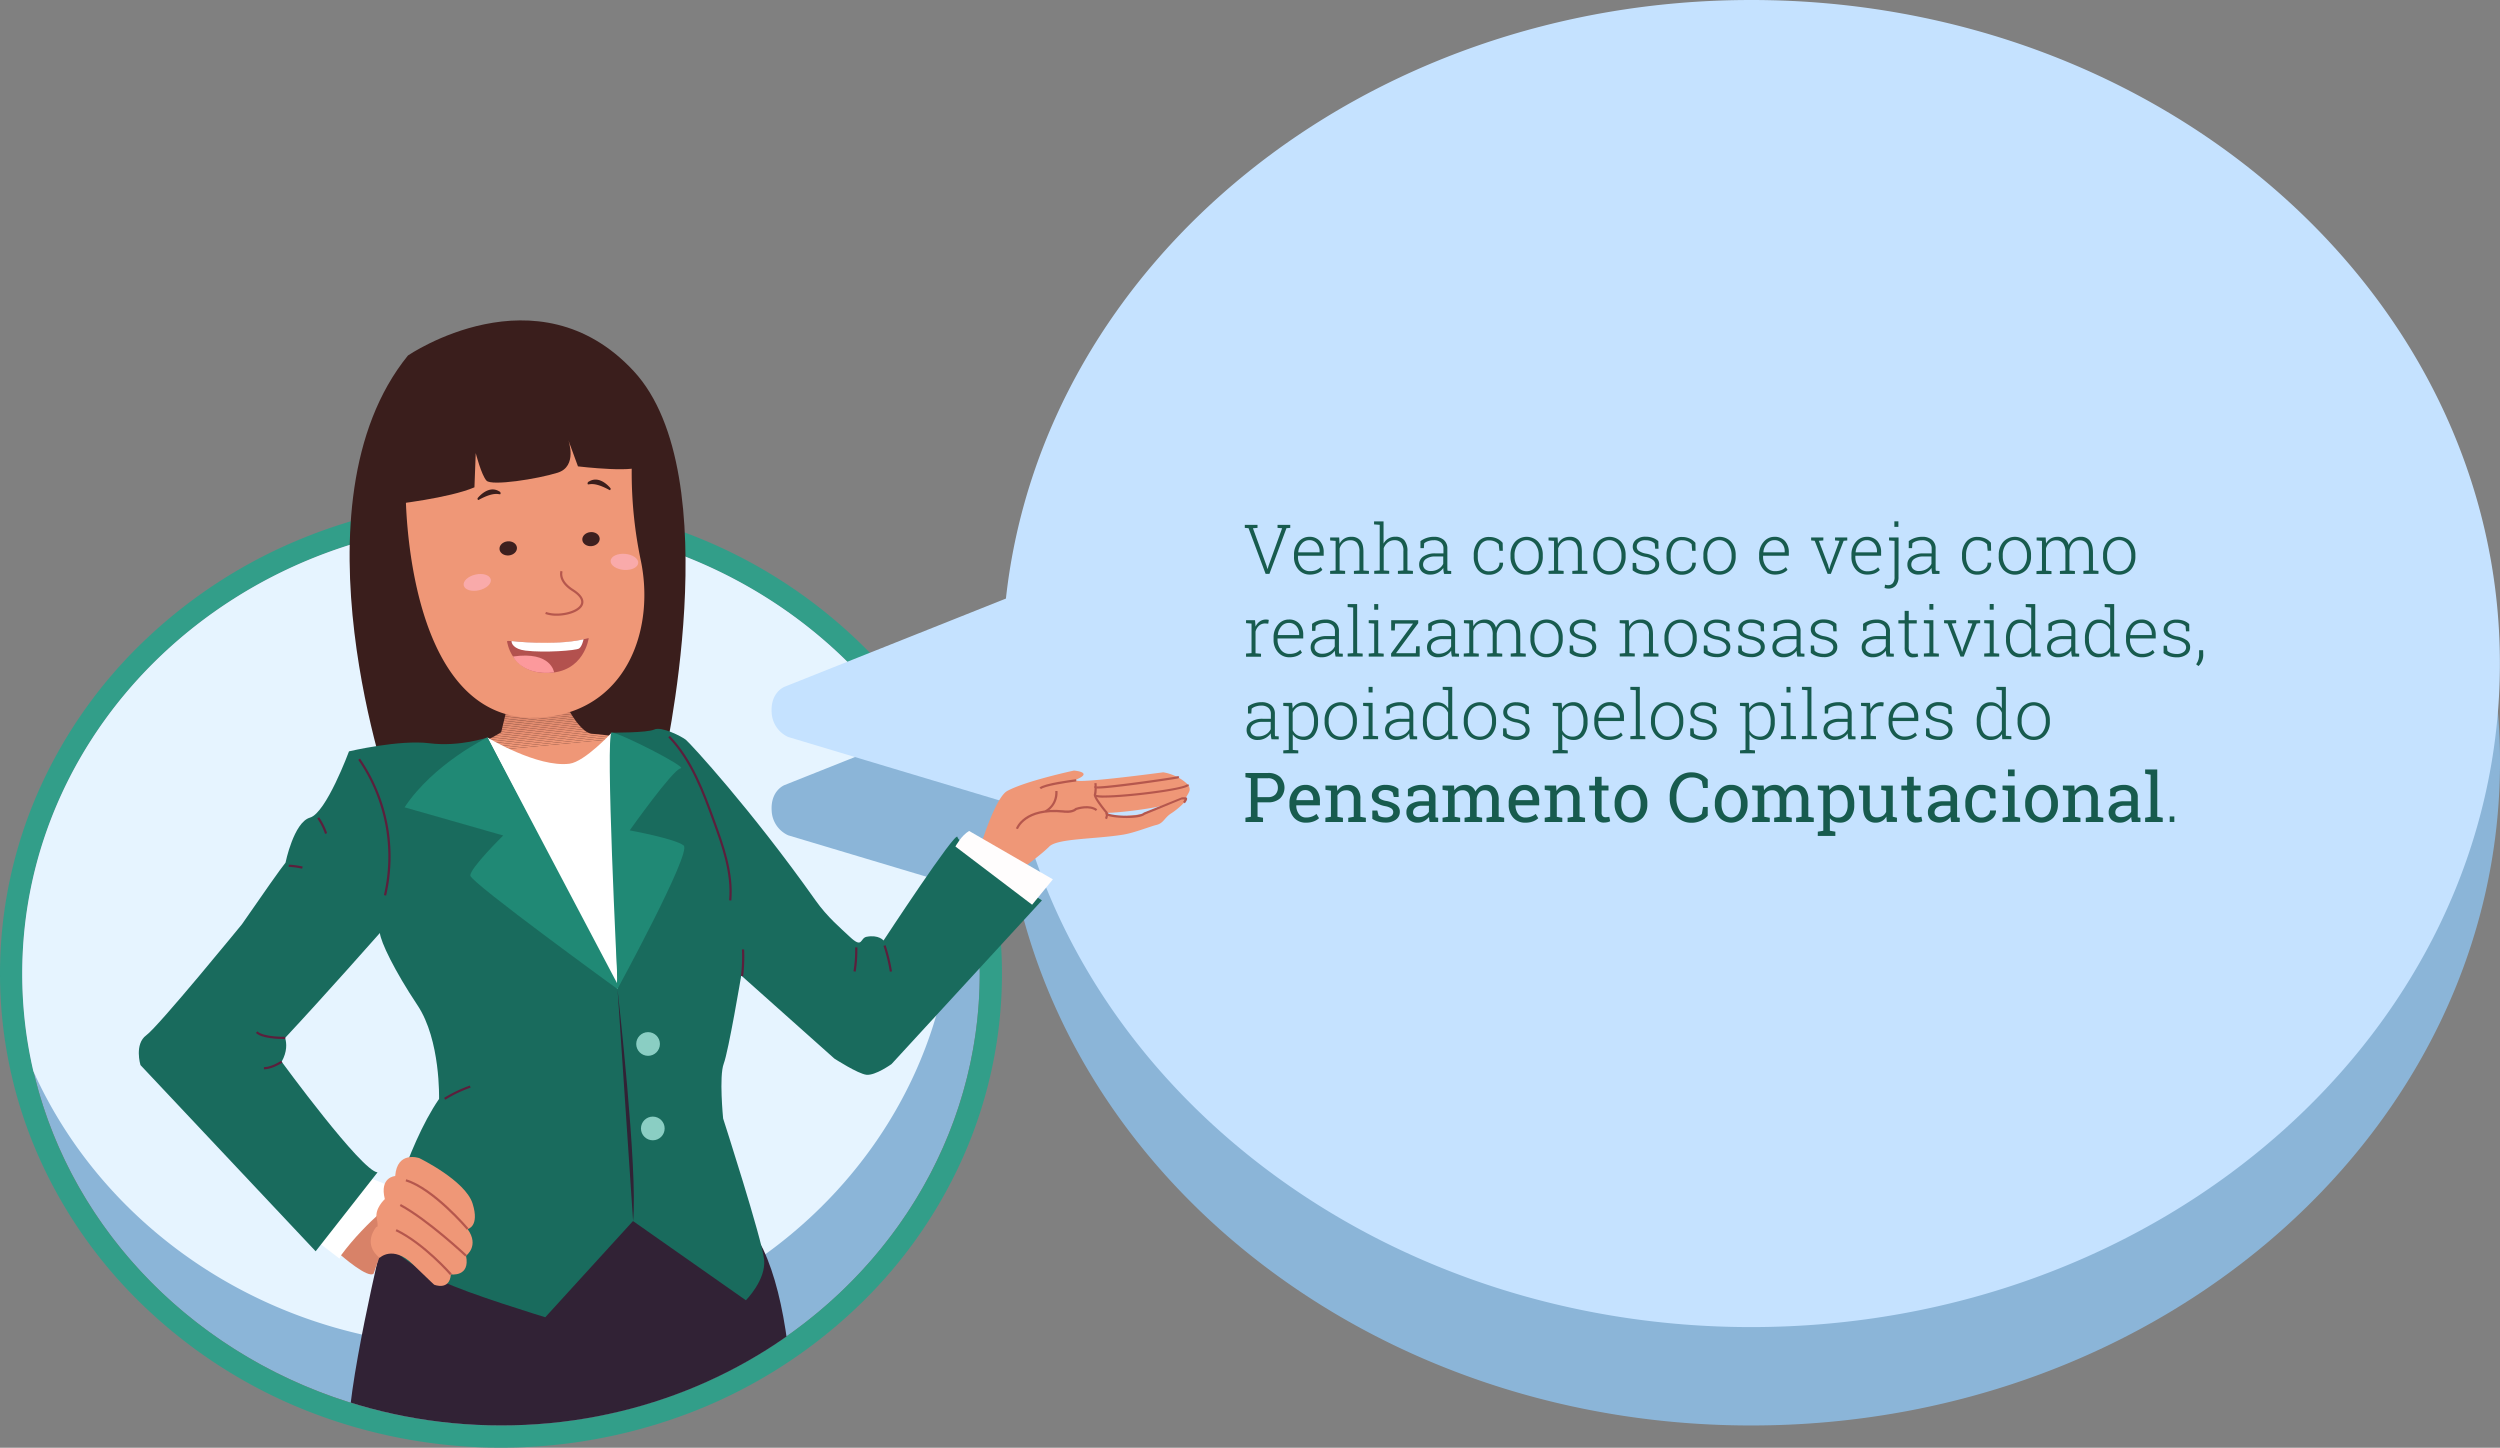 <svg xmlns="http://www.w3.org/2000/svg" xmlns:xlink="http://www.w3.org/1999/xlink" viewBox="0 0 1124.64 651.26"><rect x="0" y="0" width="1124.64" height="651.26" fill="#808080" stroke="none"/><defs><style>.cls-1{fill:#e6f4ff;}.cls-2{fill:none;}.cls-3{fill:#8bb5d8;}.cls-4{fill:#329e89;}.cls-5{clip-path:url(#clip-path);}.cls-6{fill:#c5e2ff;}.cls-7{clip-path:url(#clip-path-2);}.cls-8{fill:#ef9777;}.cls-9{fill:#fff;}.cls-10{fill:#3a1e1c;}.cls-11{clip-path:url(#clip-path-3);}.cls-12{fill:#d88268;}.cls-13{fill:#d98369;}.cls-14{fill:#da8469;}.cls-15{fill:#db856a;}.cls-16{fill:#dc866b;}.cls-17{fill:#dd876b;}.cls-18{fill:#de886c;}.cls-19{fill:#df896d;}.cls-20{fill:#e08a6d;}.cls-21{fill:#e18b6e;}.cls-22{fill:#e28c6f;}.cls-23{fill:#e48d70;}.cls-24{fill:#e58d70;}.cls-25{fill:#e68e71;}.cls-26{fill:#e78f72;}.cls-27{fill:#e89072;}.cls-28{fill:#e99173;}.cls-29{fill:#ea9274;}.cls-30{fill:#eb9374;}.cls-31{fill:#ec9475;}.cls-32{fill:#ed9576;}.cls-33{fill:#ee9676;}.cls-34{fill:#3d201f;}.cls-35{fill:#b5574d;}.cls-36{fill:#b3514e;}.cls-37{fill:#312235;}.cls-38{fill:#fc999c;}.cls-39{fill:#f9aaaa;}.cls-40{fill:#196b5d;}.cls-41{fill:#208975;}.cls-42{fill:#8acec3;}.cls-43{fill:#5b1f3c;}.cls-44{fill:#fffdfd;}.cls-45{clip-path:url(#clip-path-4);}.cls-46{fill:#ce7061;}.cls-47{fill:#175b4e;}</style><clipPath id="clip-path"><path class="cls-1" d="M428.87,402.79a192.51,192.51,0,0,0-5.05-43.86c-32.69-73-109.23-124.15-198.45-124.15C106.43,234.78,10,325.78,10,438a193.16,193.16,0,0,0,5,43.87C47.74,554.84,124.28,606,213.5,606,332.44,606,428.87,515,428.87,402.79Z"/></clipPath><clipPath id="clip-path-2"><path class="cls-2" d="M541,351.81c-10.3-18-97.34-31.5-97.34-31.5S301.34,131.55,232.33,138s-80.25,56.59-80.25,56.59l-32.63,66.55C54.18,296,10.14,362.17,10.14,438c0,112.25,96.42,203.24,215.37,203.24,117.57,0,213.12-88.9,215.32-199.34C473.18,419.61,549,365.68,541,351.81Z"/></clipPath><clipPath id="clip-path-3"><path class="cls-2" d="M227.82,319.63l-2.36,9.78s-19.92,12.9-37.91,11.87c-5.35-.3,67.76,42.8,71.74,43s34.38-50.16,34.38-50.16-20.41-3.73-27.17-4S252,311.8,252,311.8Z"/></clipPath><clipPath id="clip-path-4"><path class="cls-2" d="M541.22-384.19c-8.62-15-92-32.76-90.33-32.5,3.75,5-153.08-187.41-218.34-181.34-69,6.43-80.25,56.59-80.25,56.59l-32.63,66.55C54.4-440,10.36-373.83,10.36-298c0,112.25,96.43,203.24,215.37,203.24,117.57,0,213.12-88.9,215.32-199.34C473.4-316.39,549.17-370.32,541.22-384.19Z"/></clipPath></defs><title>3-fala3</title><g id="Camada_5" data-name="Camada 5"><ellipse class="cls-3" cx="225.37" cy="438.02" rx="215.37" ry="203.24"/><path class="cls-4" d="M225.37,234.78c119,0,215.37,91,215.37,203.24S344.32,641.26,225.37,641.26,10,550.27,10,438s96.42-203.24,215.37-203.24m0-10a235.1,235.1,0,0,0-87.54,16.69A225.72,225.72,0,0,0,66.22,287,212.37,212.37,0,0,0,17.8,354.82a203.34,203.34,0,0,0,0,166.4A212.3,212.3,0,0,0,66.22,589a225.89,225.89,0,0,0,71.61,45.57,238.05,238.05,0,0,0,175.08,0A225.94,225.94,0,0,0,384.53,589a212.12,212.12,0,0,0,48.41-67.79,203.34,203.34,0,0,0,0-166.4A212.19,212.19,0,0,0,384.53,287a225.76,225.76,0,0,0-71.62-45.57,235.1,235.1,0,0,0-87.54-16.69Z"/><path class="cls-1" d="M428.87,402.79a192.51,192.51,0,0,0-5.05-43.86c-32.69-73-109.23-124.15-198.45-124.15C106.43,234.78,10,325.78,10,438a193.16,193.16,0,0,0,5,43.87C47.74,554.84,124.28,606,213.5,606,332.44,606,428.87,515,428.87,402.79Z"/><g class="cls-5"><circle class="cls-1" cx="306.79" cy="408.71" r="104.58"/><circle class="cls-1" cx="306.79" cy="408.71" r="100.64"/><circle class="cls-1" cx="306.79" cy="408.71" r="98.66"/><circle class="cls-1" cx="306.79" cy="408.71" r="96.69"/><circle class="cls-1" cx="306.79" cy="408.71" r="94.72"/><circle class="cls-1" cx="306.79" cy="408.71" r="92.74"/><circle class="cls-1" cx="306.79" cy="408.71" r="90.77"/><circle class="cls-1" cx="306.79" cy="408.71" r="88.8"/><circle class="cls-1" cx="306.79" cy="408.71" r="86.82"/><circle class="cls-1" cx="306.79" cy="408.71" r="84.85"/><circle class="cls-1" cx="306.79" cy="408.71" r="82.88"/><circle class="cls-1" cx="306.79" cy="408.71" r="80.9"/><circle class="cls-1" cx="306.79" cy="408.71" r="78.93"/><circle class="cls-1" cx="306.79" cy="408.71" r="76.96"/><circle class="cls-1" cx="306.79" cy="408.71" r="74.98"/><circle class="cls-1" cx="306.79" cy="408.71" r="73.01"/><circle class="cls-1" cx="306.79" cy="408.71" r="71.04"/><circle class="cls-1" cx="306.79" cy="408.71" r="69.06"/><circle class="cls-1" cx="306.79" cy="408.71" r="67.09"/><circle class="cls-1" cx="306.79" cy="408.71" r="65.12"/><circle class="cls-1" cx="306.79" cy="408.71" r="63.15"/><circle class="cls-1" cx="306.79" cy="408.71" r="61.17"/><circle class="cls-1" cx="306.79" cy="408.71" r="59.2"/><circle class="cls-1" cx="306.79" cy="408.71" r="57.23"/><circle class="cls-1" cx="306.79" cy="408.71" r="55.25"/><circle class="cls-1" cx="306.79" cy="408.71" r="53.28"/><circle class="cls-1" cx="306.79" cy="408.71" r="51.31"/><circle class="cls-1" cx="306.79" cy="408.71" r="49.33"/><circle class="cls-1" cx="306.79" cy="408.71" r="47.36"/><circle class="cls-1" cx="306.79" cy="408.71" r="45.39"/><circle class="cls-1" cx="306.79" cy="408.71" r="43.41"/><circle class="cls-1" cx="306.79" cy="408.71" r="41.44"/><circle class="cls-1" cx="306.79" cy="408.71" r="39.47"/><circle class="cls-1" cx="306.79" cy="408.71" r="37.49"/><circle class="cls-1" cx="306.79" cy="408.71" r="35.52"/><circle class="cls-1" cx="306.79" cy="408.71" r="33.55"/><circle class="cls-1" cx="306.79" cy="408.71" r="31.57"/><circle class="cls-1" cx="306.79" cy="408.71" r="29.6"/><circle class="cls-1" cx="306.79" cy="408.71" r="27.63"/><circle class="cls-1" cx="306.79" cy="408.71" r="25.65"/><circle class="cls-1" cx="306.79" cy="408.71" r="23.68"/><circle class="cls-1" cx="306.79" cy="408.71" r="21.71"/><circle class="cls-1" cx="306.79" cy="408.71" r="19.73"/><circle class="cls-1" cx="306.79" cy="408.71" r="17.76"/><circle class="cls-1" cx="306.79" cy="408.71" r="15.79"/><circle class="cls-1" cx="306.79" cy="408.71" r="13.81"/><circle class="cls-1" cx="306.79" cy="408.71" r="11.84"/><circle class="cls-1" cx="306.79" cy="408.71" r="9.87"/><circle class="cls-1" cx="306.79" cy="408.71" r="7.89"/><circle class="cls-1" cx="306.79" cy="408.71" r="5.92"/><circle class="cls-1" cx="306.79" cy="408.71" r="3.95"/><circle class="cls-1" cx="306.79" cy="408.71" r="1.97"/></g><path class="cls-3" d="M787.8,44.22c-174.89,0-318.64,118.13-335.23,269.27L353,353.14s-6.51,2.41-5.85,11.74a12.7,12.7,0,0,0,7.43,10.89L458.82,407C492,541,626.68,641.26,787.8,641.26c186,0,336.84-133.65,336.84-298.52S973.83,44.22,787.8,44.22Z"/><path class="cls-6" d="M787.75,0C612.85,0,469.11,118.13,452.52,269.27L353,308.92s-6.51,2.41-5.86,11.74a12.7,12.7,0,0,0,7.44,10.88l104.21,31.28C492,496.78,626.63,597,787.75,597c186,0,336.84-133.65,336.84-298.52S973.78,0,787.75,0Z"/><g class="cls-7"><path class="cls-8" d="M534.35,352.94a18,18,0,0,0-2.21-1.87,19.39,19.39,0,0,0-1.77-1.13,22.73,22.73,0,0,0-4.25-1.84,17.85,17.85,0,0,0-2.86-.67s-45.4,6.11-38.5,3-1.63-3.79-1.63-3.79-21.75,4.67-30,9.17c-5.48,3-12.26,25.5-12.26,25.5l12.28,14.26s13.81-9.68,18.89-14.76c3.66-3.66,20.55-3.28,33.25-5.34,4.95-.8,12.12-3.69,14.92-4.36,3.25-.78,3.54-3.18,6.58-5.16a31.06,31.06,0,0,0,4.82-3.82c1.7-1.67,1.32-1.57,1.86-3.17.28-.79,1.74-2.75,1.71-3.67A3.43,3.43,0,0,0,534.35,352.94Zm-19.63,13.12s-16.06,2.81-17-.63c-2.53,1,21.79-1.33,28.2-3.88Z"/><path class="cls-9" d="M153.42,564.7s24.48-21.86,24.48-27-14.35-8.35-14.35-8.35l-20.41,29.5,9.58,7.33Z"/><path class="cls-10" d="M176.08,358.82s-46.9-131.84,7.44-198.9c0,0,58.11-39.81,101.53,7s13,178.54,13,178.54Z"/><g class="cls-11"><polygon class="cls-12" points="293.6 311.8 293.63 312.12 182.21 322.49 182.21 311.8 293.6 311.8"/><polygon class="cls-12" points="293.63 312.12 293.67 312.49 293.67 312.93 182.21 323.3 182.21 322.49 293.63 312.12"/><polygon class="cls-13" points="293.67 313.74 182.21 324.11 182.21 323.3 293.67 312.93 293.67 313.74"/><polygon class="cls-14" points="293.67 314.55 182.21 324.93 182.21 324.11 293.67 313.74 293.67 314.55"/><polygon class="cls-15" points="293.67 315.37 182.21 325.74 182.21 324.93 293.67 314.55 293.67 315.37"/><polygon class="cls-16" points="293.67 316.18 182.21 326.55 182.21 325.74 293.67 315.37 293.67 316.18"/><polygon class="cls-17" points="293.67 316.99 182.21 327.37 182.21 326.55 293.67 316.18 293.67 316.99"/><polygon class="cls-18" points="293.67 317.81 182.21 328.18 182.21 327.37 293.67 316.99 293.67 317.81"/><polygon class="cls-19" points="293.67 318.62 182.21 328.99 182.21 328.18 293.67 317.81 293.67 318.62"/><polygon class="cls-20" points="293.67 319.43 182.21 329.81 182.21 328.99 293.67 318.62 293.67 319.43"/><polygon class="cls-21" points="293.67 320.24 182.21 330.62 182.21 329.81 293.67 319.43 293.67 320.24"/><polygon class="cls-22" points="293.67 321.06 182.21 331.43 182.21 330.62 293.67 320.24 293.67 321.06"/><polygon class="cls-23" points="293.67 321.87 182.21 332.24 182.21 331.43 293.67 321.06 293.67 321.87"/><polygon class="cls-24" points="293.67 322.68 182.21 333.06 182.21 332.24 293.67 321.87 293.67 322.68"/><polygon class="cls-25" points="293.67 323.5 182.21 333.87 182.21 333.06 293.67 322.68 293.67 323.5"/><polygon class="cls-26" points="293.67 324.31 182.21 334.68 182.21 333.87 293.67 323.5 293.67 324.31"/><polygon class="cls-27" points="293.67 325.12 182.21 335.5 182.21 334.68 293.67 324.31 293.67 325.12"/><polygon class="cls-28" points="293.67 325.94 182.21 336.31 182.21 335.5 293.67 325.12 293.67 325.94"/><polygon class="cls-29" points="293.67 326.75 182.21 337.12 182.21 336.31 293.67 325.94 293.67 326.75"/><polygon class="cls-30" points="293.67 327.56 182.21 337.94 182.21 337.12 293.67 326.75 293.67 327.56"/><polygon class="cls-31" points="293.67 328.38 182.21 338.75 182.21 337.94 293.67 327.56 293.67 328.38"/><polygon class="cls-32" points="293.67 329.19 182.21 339.56 182.21 338.75 293.67 328.38 293.67 329.19"/><polygon class="cls-33" points="293.67 330 182.21 340.38 182.21 339.56 293.67 329.19 293.67 330"/><polygon class="cls-8" points="293.67 330.82 182.21 341.19 182.21 340.38 293.67 330 293.67 330.82"/><polygon class="cls-8" points="184.24 384.38 182.21 362.56 182.21 341.19 293.67 330.82 293.67 384.38 184.24 384.38"/></g><path class="cls-8" d="M182.49,220.71s-.89,110.78,64.76,101.68c35.49-4.92,47.51-40.41,40.88-70.92a191.55,191.55,0,0,1-3.79-46.76s-4.08-29.37-38.7-20.31S196,190.12,196,190.12,180.43,193.3,182.49,220.71Z"/><path class="cls-10" d="M177,226.89s25.09-2.78,36.43-7.67l.58-15.39s2.55,9.93,4.85,12.4,22.88-.73,32-3.58,4.8-14.7,4.8-14.7L260,209.8s28.58,3.45,28.74-.93-3.86-24.71-12.21-28.74-73.88-4.44-83.08,4.1S177.42,214.69,177,226.89Z"/><ellipse class="cls-34" cx="265.84" cy="242.56" rx="3.92" ry="3.17" transform="translate(-22.23 26.87) rotate(-5.56)"/><ellipse class="cls-34" cx="226.77" cy="246.26" rx="3.92" ry="3.17" transform="matrix(1, -0.1, 0.1, 1, -22.77, 23.11)"/><path class="cls-35" d="M250.44,277a15.34,15.34,0,0,1-5.17-.8l.35-.94c5.16,1.91,13.88,0,15.56-3.34,1.13-2.27-1.44-4.53-3.78-6-6.89-4.38-5.32-8.94-5.25-9.13l.94.34c-.05.16-1.33,4,4.84,7.94,4.88,3.11,4.95,5.69,4.14,7.32C260.61,275.31,255.26,277,250.44,277Z"/><path class="cls-36" d="M264.84,287.05c-18.37,4.76-37.46.2-36.73,1.53,0,0,1.76,14.25,18,14.15C262.86,302.62,264.84,287.05,264.84,287.05Z"/><path class="cls-9" d="M219.27,331.75s22.52,13.66,36.94,11.81c6.84-.88,19-14,19-14l13,129.73-49.8,2.24Z"/><path class="cls-37" d="M172.55,555.72s-17.61,72.57-15.63,92.45,4.68,52.17,34,145.94c0,0,78.25,32.39,150.2-.8,0,0,6.29-1.86,10.91-43.82S364.46,606.9,343.32,562,172.55,555.72,172.55,555.72Z"/><path class="cls-10" d="M274.7,219.71s-4.74-6.2-9.75-3.1a.89.89,0,0,0-.58,1.12c.25.83,1.91-1.64,9.83,2.73C274.2,220.46,274.7,220.75,274.7,219.71Z"/><path class="cls-10" d="M214.82,224.15s4.75-6.21,9.75-3.11a.89.89,0,0,1,.58,1.12c-.25.84-1.91-1.63-9.83,2.73C215.32,224.89,214.82,225.18,214.82,224.15Z"/><path class="cls-9" d="M262.51,287.6s-.65,3.21-2,4.13-15.62,2-24.11.95c-5.38-.66-6.4-3.32-6.26-4.3C230.16,288.38,249,290.65,262.51,287.6Z"/><path class="cls-38" d="M249.27,302.5s-1.22-9.7-18.49-7.16C230.78,295.34,234.91,304.19,249.27,302.5Z"/><ellipse class="cls-39" cx="280.9" cy="252.77" rx="3.62" ry="6.23" transform="translate(5.69 511.72) rotate(-85.24)"/><ellipse class="cls-39" cx="214.68" cy="262.02" rx="6.23" ry="3.62" transform="translate(-52.56 53.87) rotate(-12.76)"/><path class="cls-40" d="M333.45,438.84l41.91,37.38s10.59,6.85,14.41,7.27c4,.44,11.28-4.8,11.28-4.8l67.67-73.64s-37.64-24.88-38-28.5-33.25,46.55-33.25,46.55-2.17-2.74-7.67-1.67c-3,.59-1.59,5.6-7.66-.14-3.74-3.54-9.95-8.73-15.17-16.11-29.22-41.33-56.53-70.83-58.39-72.35s-11-6.17-14.23-4.65-19.19,1.41-19.19,1.41L277.8,445,219.27,331.75s-12.56,4.33-26.08,2.61S157,338,157,338s-10.24,27.71-17.55,29.81-11,20.25-11,20.25c-2.17,2.65-10.18,14.08-19.61,27.72h0s-37.48,45.93-43,49.91-2.65,13.44-2.65,13.44L142,562.9l27.83-35.51c-7.13-.5-43.13-49.77-43.13-49.77,2.53-4.53,2.3-8.26,1.56-10.72,17.3-18.49,42.63-47.18,42.63-47.18.41,4.06,6.47,16.8,16.93,32.51s9.69,42.14,9.69,42.14c-14.94,21.68-25,61.35-25,61.35s1,7.92,26.28,20.54c11,5.51,46.51,16.31,46.51,16.31l39.46-43.28,50.78,35.64s9.12-9.13,8.21-18.27-18.44-63.5-18.44-63.5-1.89-19,.27-24.66S333.45,438.84,333.45,438.84Z"/><path class="cls-12" d="M153.42,564.7s12.2,10.7,14.67,8.23l12.43-35.19S165,549,153.42,564.7Z"/><path class="cls-8" d="M170.77,565.87s5.9-5.86,14.86,2.8,9.68,9.26,9.68,9.26,6.95,2.88,7.52-4.63c0,0,8.8,1.29,6.82-8.39,0,0,6.14-4.42.71-12,0,0,5.51-1.06,2.24-11.47s-24-20.46-24-20.46-9.94-3.49-10.82,8.07c0,0-7.16.38-4.66,10.38,0,0-4.65,4.2-3.65,8.77s-.11,3.66-.11,3.66S162.68,559.29,170.77,565.87Z"/><path class="cls-35" d="M202.45,573.63c-.11-.14-11.87-13.67-24.48-19.79l.43-.9c12.8,6.21,24.69,19.9,24.81,20Z"/><path class="cls-35" d="M209.31,565.27c-.17-.16-17.14-16.1-29.48-22.75l.48-.88c12.45,6.72,29.52,22.74,29.69,22.9Z"/><path class="cls-35" d="M210,553.19c-.15-.18-15.21-17.9-27.55-21.76l.3-.95c12.61,3.94,27.39,21.33,28,22.07Z"/><path class="cls-41" d="M219.27,331.75S195.12,343.4,182,363.18l44.38,12.67s-15.11,14.86-14.79,18.07,66.17,51,66.17,51,33.54-61.51,29.81-64.56-24.29-6.81-24.29-6.81S302.8,346,306.19,345.64s-28-16.36-31-16.05,2.52,110.28,2.52,110.28l-.15,2.38Z"/><path class="cls-37" d="M277.8,445s9.26,81.81,7,104.33"/><circle class="cls-42" cx="291.54" cy="469.64" r="5.33"/><circle class="cls-42" cx="293.67" cy="507.64" r="5.33"/><path class="cls-43" d="M173.7,402.9l-1-.23a76.61,76.61,0,0,0-11.55-60.85l.82-.57A77.63,77.63,0,0,1,173.7,402.9Z"/><path class="cls-43" d="M329,405.1l-1-.09c1.1-12.3-3.36-24.58-7.3-35.41-4.66-12.82-9.95-27.35-20.07-37.88l.72-.69c10.27,10.68,15.59,25.32,20.29,38.23C325.59,380.19,330.1,392.58,329,405.1Z"/><path class="cls-43" d="M146.21,375.14a27.73,27.73,0,0,0-3.49-6.94l.82-.57a28.39,28.39,0,0,1,3.62,7.19Z"/><path class="cls-43" d="M135.93,390.8a34.62,34.62,0,0,0-6.08-.84l.05-1a36.56,36.56,0,0,1,6.25.85Z"/><path class="cls-43" d="M334.33,439.12l-1-.11a74.31,74.31,0,0,0,.43-11.93l1,0A75,75,0,0,1,334.33,439.12Z"/><path class="cls-43" d="M400.28,437.11a74.37,74.37,0,0,0-2.84-11.6l.95-.31A74,74,0,0,1,401.26,437Z"/><path class="cls-43" d="M384.94,437.09l-1-.15a60.44,60.44,0,0,0,.75-10.74l1,0A61.34,61.34,0,0,1,384.94,437.09Z"/><path class="cls-43" d="M200.3,494.73l-.52-.85a60.15,60.15,0,0,1,11.59-5.54l.34.94A58.87,58.87,0,0,0,200.3,494.73Z"/><path class="cls-43" d="M127.66,467.41c-2.33,0-10-.2-12.54-2.75l.7-.71c2.65,2.65,12.37,2.45,12.47,2.45l0,1Z"/><path class="cls-43" d="M118.72,481.06v-1c3.43,0,7.7-2.83,7.74-2.86l.56.83C126.83,478.16,122.45,481.06,118.72,481.06Z"/><path class="cls-44" d="M429.8,380.81s2.67-5,6.17-7l37.67,21.76L464.3,407Z"/><path class="cls-35" d="M468.32,355l-.7-.71c1.94-1.94,15-3.57,16.44-3.75l.12,1C478.51,352.26,469.61,353.75,468.32,355Z"/><path class="cls-35" d="M494,354.74c-1.39,0-1.52-.19-1.63-.35a.58.58,0,0,1,.09-.77l.71.71a.41.41,0,0,0,.08-.36.36.36,0,0,0-.2-.27c1.85.69,34.51-3.93,36.74-4.53v0c.14,0,.57-.05.68.37l-.28.58c-.42.2-11.19,1.79-18.63,2.79C500.61,354.34,496,354.74,494,354.74Z"/><path class="cls-35" d="M496.65,358.81a13.91,13.91,0,0,1-4-.37l.37-.93c3.79,1.53,39.32-2.56,40.89-4.7a.17.17,0,0,0,0,.1l1,.07a1.12,1.12,0,0,1-.59.8C531,355.82,506.75,358.81,496.65,358.81Z"/><path class="cls-35" d="M506.85,368c-3.94,0-8-.56-9.1-1.28a.83.83,0,0,1-.47-1l1,.29a.28.28,0,0,0,0-.22c.26.31,2.34.86,5.94,1.08,4.89.3,9.1-.22,10.23-1.25l.15-.1,17-6.81a8.07,8.07,0,0,1,2,0,.64.64,0,0,1,.41.42c.14.44-.19,1.19-1,2.24l-.81-.59a7.23,7.23,0,0,0,.71-1.15c-.32,0-.81,0-1.25,0L515,366.49C513.65,367.62,510.28,368,506.85,368Z"/><path class="cls-35" d="M470.51,365.43l-.41-.91c.2-.09,4.9-2.33,4.62-8.69l1,0A10,10,0,0,1,470.51,365.43Z"/><path class="cls-35" d="M457.94,373l-.94-.33c.14-.4,3.66-9.84,21.35-8.16.08,0,3.77.61,5.41-1l.08-.08.11,0c.25-.09,6.15-2.07,9.66.61l-.61.79c-2.85-2.18-7.85-.74-8.62-.49-2,1.9-6,1.25-6.16,1.22C461.34,363.85,458,372.88,457.94,373Z"/><path class="cls-35" d="M498,368.5l-.92-.39c.32-.77.61-2,.29-2.32-.07-.07-6.06-7.14-5.25-8.56a17.41,17.41,0,0,0,.18-4.89l1-.06c.05.74.23,4.49-.31,5.44,0,.89,4.21,6.49,5.08,7.36S498.17,368.09,498,368.5Z"/></g><g class="cls-45"><path class="cls-37" d="M190.06,293.79s-6.77,14.38-4.3,22.7S203,330.22,203,330.22s37.07,22.44,68.87,18.45,21.38-11,21.38-11l-55.79-45.94Z"/><path class="cls-37" d="M298.07,290.25s-5.18,10.44-3.05,17.43,15.57,10.15,15.57,10.15l10.35.39,104,5.36s7.43-21.13-51.76-33.44S298.07,290.25,298.07,290.25Z"/><path class="cls-46" d="M202.31,32.44l2.37,26.31s-29.12,70.66-9.27,203l-6,40.43s24.06,11.27,41.43,15.9a72.35,72.35,0,0,0,32,1.2s-39.64-43.48-45.34-49.63L267.18,29.2S238.69-28.3,202.31,32.44Z"/><path class="cls-46" d="M284.66,30.63s-25.76,70.54,15.46,204.69c0,0,5.91,55.23-2.05,54.93s81.06,6.76,86.9,7-44.4-20.8-48.8-31.06S329.88,65,335.84,47.71a235,235,0,0,0,8.73-34.22S289.57,19.91,284.66,30.63Z"/><path class="cls-37" d="M172.77-180.28s-17.61,72.57-15.62,92.45,4.67,52.17,34,145.94c0,0,78.26,32.39,150.2-.8,0,0,6.29-1.86,10.91-43.82S364.68-129.1,343.54-174,172.77-180.28,172.77-180.28Z"/></g><path class="cls-47" d="M565.7,237.47l-2.06.17,6.09,16.8.44,1.47h.09l.44-1.47,6.07-16.8-2.06-.17v-1.34h5.72v1.34l-1.71.14-7.66,20.56h-1.71l-7.68-20.56-1.69-.14v-1.34h5.72Z"/><path class="cls-47" d="M589.24,258.48a6.57,6.57,0,0,1-5.12-2.26,8.32,8.32,0,0,1-2-5.76v-.83a8.6,8.6,0,0,1,2-5.83,6.28,6.28,0,0,1,4.89-2.31,6.06,6.06,0,0,1,4.73,1.9,7.3,7.3,0,0,1,1.73,5.09V250H583.9v.44a7.27,7.27,0,0,0,1.47,4.63,4.7,4.7,0,0,0,3.87,1.87,7.88,7.88,0,0,0,2.87-.47,5.91,5.91,0,0,0,2-1.35l.77,1.24a6.54,6.54,0,0,1-2.33,1.54A9.16,9.16,0,0,1,589.24,258.48ZM589,243a4.31,4.31,0,0,0-3.37,1.54,6.5,6.5,0,0,0-1.6,3.85l0,.07h9.6V248a5.23,5.23,0,0,0-1.26-3.57A4.28,4.28,0,0,0,589,243Z"/><path class="cls-47" d="M598.37,256.83l2.46-.19V243.33l-2.46-.2v-1.34h4.07l.16,2.86a5.64,5.64,0,0,1,5.3-3.16,5.06,5.06,0,0,1,4.06,1.62q1.39,1.63,1.39,5.08v8.45l2.47.19v1.34h-6.75v-1.34l2.47-.19v-8.43a6,6,0,0,0-1.06-4,3.83,3.83,0,0,0-3-1.16,4.69,4.69,0,0,0-3.11,1,5.58,5.58,0,0,0-1.73,2.67v9.9l2.47.19v1.34h-6.75Z"/><path class="cls-47" d="M618.13,235.9v-1.35h4.27v10a5.82,5.82,0,0,1,5.36-3.1,5,5,0,0,1,4,1.6,7.52,7.52,0,0,1,1.38,5v8.57l2.47.19v1.34h-6.75v-1.34l2.46-.19V248a5.61,5.61,0,0,0-1-3.82,3.73,3.73,0,0,0-2.9-1.16,4.86,4.86,0,0,0-3.11,1,5.72,5.72,0,0,0-1.84,2.59v10l2.47.19v1.34h-6.74v-1.34l2.47-.19V236.1Z"/><path class="cls-47" d="M649.62,258.17c-.12-.56-.21-1-.26-1.44a10,10,0,0,1-.07-1.23,7.34,7.34,0,0,1-2.43,2.14,6.86,6.86,0,0,1-3.4.84,5.22,5.22,0,0,1-3.73-1.24,4.41,4.41,0,0,1-1.31-3.36,4.15,4.15,0,0,1,2-3.6,9.26,9.26,0,0,1,5.3-1.33h3.62v-2.17a3.48,3.48,0,0,0-1.13-2.75,4.59,4.59,0,0,0-3.16-1,7.84,7.84,0,0,0-2.49.37,5.52,5.52,0,0,0-1.88,1l-.15,2.19H639v-3.15a9.58,9.58,0,0,1,2.72-1.42,10.35,10.35,0,0,1,3.37-.54,6.58,6.58,0,0,1,4.36,1.37,4.86,4.86,0,0,1,1.65,3.95v8.06c0,.33,0,.65,0,1a8.54,8.54,0,0,0,.1.9l1.63.1v1.34Zm-6-1.29a6.5,6.5,0,0,0,3.46-.91,5.41,5.41,0,0,0,2.17-2.34v-3.29h-3.65a6.79,6.79,0,0,0-3.94,1,3,3,0,0,0-1.48,2.58,2.7,2.7,0,0,0,.91,2.13A3.71,3.71,0,0,0,643.66,256.88Z"/><path class="cls-47" d="M670,257a5.22,5.22,0,0,0,3.18-1,3.37,3.37,0,0,0,1.37-2.87h1.61l0,.1a4.5,4.5,0,0,1-1.81,3.8,6.8,6.8,0,0,1-4.38,1.52,6.22,6.22,0,0,1-5.16-2.29,9.16,9.16,0,0,1-1.83-5.9v-.63a9.13,9.13,0,0,1,1.83-5.87,6.17,6.17,0,0,1,5.14-2.3,8.25,8.25,0,0,1,3.47.71,6.86,6.86,0,0,1,2.56,1.93l.07,3.58h-1.54l-.29-2.91a5.1,5.1,0,0,0-1.81-1.29,6,6,0,0,0-2.46-.48,4.37,4.37,0,0,0-3.89,1.88,8.3,8.3,0,0,0-1.27,4.75v.63a8.43,8.43,0,0,0,1.26,4.79A4.39,4.39,0,0,0,670,257Z"/><path class="cls-47" d="M679.51,249.73a8.77,8.77,0,0,1,2-5.93,7.14,7.14,0,0,1,10.52,0,8.81,8.81,0,0,1,2,5.93v.5a8.81,8.81,0,0,1-2,6,6.56,6.56,0,0,1-5.24,2.3,6.63,6.63,0,0,1-5.28-2.3,8.77,8.77,0,0,1-2-6Zm1.82.5a7.81,7.81,0,0,0,1.44,4.79,5.07,5.07,0,0,0,8,0,7.87,7.87,0,0,0,1.43-4.79v-.5a7.79,7.79,0,0,0-1.44-4.75,5,5,0,0,0-8,0,7.79,7.79,0,0,0-1.44,4.75Z"/><path class="cls-47" d="M696.62,256.83l2.47-.19V243.33l-2.47-.2v-1.34h4.07l.17,2.86a5.81,5.81,0,0,1,2.12-2.34,6,6,0,0,1,3.18-.82,5.05,5.05,0,0,1,4.05,1.62q1.39,1.63,1.39,5.08v8.45l2.47.19v1.34h-6.75v-1.34l2.47-.19v-8.43a6,6,0,0,0-1-4,3.86,3.86,0,0,0-3-1.16,4.67,4.67,0,0,0-3.11,1,5.6,5.6,0,0,0-1.74,2.67v9.9l2.47.19v1.34h-6.75Z"/><path class="cls-47" d="M716.77,249.73a8.81,8.81,0,0,1,2-5.93,7.14,7.14,0,0,1,10.52,0,8.81,8.81,0,0,1,2,5.93v.5a8.86,8.86,0,0,1-2,6,7.18,7.18,0,0,1-10.53,0,8.81,8.81,0,0,1-2-6Zm1.81.5A7.81,7.81,0,0,0,720,255a4.72,4.72,0,0,0,4,1.94,4.68,4.68,0,0,0,4-1.94,7.8,7.8,0,0,0,1.43-4.79v-.5A7.79,7.79,0,0,0,728,245a5,5,0,0,0-8,0,7.79,7.79,0,0,0-1.44,4.75Z"/><path class="cls-47" d="M746.09,246.84H744.6l-.21-2.31a4.61,4.61,0,0,0-1.72-1.11,6.71,6.71,0,0,0-2.38-.39,4.47,4.47,0,0,0-3,.85,2.6,2.6,0,0,0-1,2,2.39,2.39,0,0,0,.86,1.88,8.29,8.29,0,0,0,3.41,1.3,11,11,0,0,1,4.37,1.78,3.67,3.67,0,0,1,1.46,3.06,4,4,0,0,1-1.66,3.31,7,7,0,0,1-4.38,1.26,10.45,10.45,0,0,1-3.31-.5,8.07,8.07,0,0,1-2.58-1.43v-3.3H736l.26,2.33a4.24,4.24,0,0,0,1.83,1,8.2,8.2,0,0,0,2.33.33,5,5,0,0,0,3.1-.87,2.54,2.54,0,0,0,1.14-2.09,2.67,2.67,0,0,0-1-2,7.82,7.82,0,0,0-3.41-1.41,11.27,11.27,0,0,1-4.34-1.69,3.45,3.45,0,0,1-1.41-2.94,4,4,0,0,1,1.58-3.17,6.46,6.46,0,0,1,4.2-1.29,9.35,9.35,0,0,1,3.29.55,6.67,6.67,0,0,1,2.43,1.49Z"/><path class="cls-47" d="M756.71,257a5.22,5.22,0,0,0,3.18-1,3.38,3.38,0,0,0,1.38-2.87h1.6l0,.1a4.5,4.5,0,0,1-1.81,3.8,6.77,6.77,0,0,1-4.38,1.52,6.22,6.22,0,0,1-5.16-2.29,9.16,9.16,0,0,1-1.83-5.9v-.63a9.13,9.13,0,0,1,1.83-5.87,6.19,6.19,0,0,1,5.15-2.3,8.21,8.21,0,0,1,3.46.71,6.86,6.86,0,0,1,2.56,1.93l.08,3.58h-1.55L761,244.8a5.06,5.06,0,0,0-1.8-1.29,6.07,6.07,0,0,0-2.46-.48,4.37,4.37,0,0,0-3.9,1.88,8.38,8.38,0,0,0-1.26,4.75v.63a8.42,8.42,0,0,0,1.25,4.79A4.4,4.4,0,0,0,756.71,257Z"/><path class="cls-47" d="M766.28,249.73a8.81,8.81,0,0,1,2-5.93,7.14,7.14,0,0,1,10.52,0,8.81,8.81,0,0,1,2,5.93v.5a8.81,8.81,0,0,1-2,6,7.18,7.18,0,0,1-10.53,0,8.81,8.81,0,0,1-2-6Zm1.81.5a7.81,7.81,0,0,0,1.44,4.79,4.72,4.72,0,0,0,4,1.94,4.68,4.68,0,0,0,4-1.94,7.81,7.81,0,0,0,1.44-4.79v-.5A7.79,7.79,0,0,0,777.5,245a5,5,0,0,0-8,0,7.79,7.79,0,0,0-1.44,4.75Z"/><path class="cls-47" d="M798.47,258.48a6.57,6.57,0,0,1-5.11-2.26,8.27,8.27,0,0,1-2-5.76v-.83a8.55,8.55,0,0,1,2-5.83,6.26,6.26,0,0,1,4.88-2.31,6.07,6.07,0,0,1,4.74,1.9,7.3,7.3,0,0,1,1.73,5.09V250H793.13v.44a7.22,7.22,0,0,0,1.48,4.63,4.7,4.7,0,0,0,3.86,1.87,8,8,0,0,0,2.88-.47,5.77,5.77,0,0,0,2-1.35l.78,1.24a6.58,6.58,0,0,1-2.34,1.54A9.09,9.09,0,0,1,798.47,258.48ZM798.23,243a4.34,4.34,0,0,0-3.37,1.54,6.55,6.55,0,0,0-1.59,3.85l0,.07h9.59V248a5.27,5.27,0,0,0-1.25-3.57A4.3,4.3,0,0,0,798.23,243Z"/><path class="cls-47" d="M820.22,243.13l-2,.16,4.09,10.77.53,1.93h.09l.57-1.93,4-10.77-2-.16v-1.34H831v1.34l-1.61.14-5.78,14.9h-1.45l-5.8-14.9-1.61-.14v-1.34h5.51Z"/><path class="cls-47" d="M840,258.48a6.57,6.57,0,0,1-5.12-2.26,8.32,8.32,0,0,1-2-5.76v-.83a8.6,8.6,0,0,1,2-5.83,6.28,6.28,0,0,1,4.89-2.31,6.06,6.06,0,0,1,4.73,1.9,7.3,7.3,0,0,1,1.73,5.09V250H834.64v.44a7.27,7.27,0,0,0,1.47,4.63A4.7,4.7,0,0,0,840,257a7.88,7.88,0,0,0,2.87-.47,5.91,5.91,0,0,0,2-1.35l.77,1.24a6.54,6.54,0,0,1-2.33,1.54A9.16,9.16,0,0,1,840,258.48ZM839.74,243a4.31,4.31,0,0,0-3.37,1.54,6.56,6.56,0,0,0-1.6,3.85l0,.07h9.6V248a5.23,5.23,0,0,0-1.26-3.57A4.28,4.28,0,0,0,839.74,243Z"/><path class="cls-47" d="M854.05,259.51a5.68,5.68,0,0,1-1.21,3.9,4.26,4.26,0,0,1-3.37,1.37,4.79,4.79,0,0,1-.87-.07c-.27-.06-.54-.13-.83-.22L848,263a4.9,4.9,0,0,0,.64.16,4.27,4.27,0,0,0,.75.07,2.57,2.57,0,0,0,2.12-.93,4.25,4.25,0,0,0,.76-2.75V243.33l-2.47-.2v-1.34h4.28ZM854,237h-1.81v-2.49H854Z"/><path class="cls-47" d="M869.25,258.17c-.12-.56-.2-1-.25-1.44a10,10,0,0,1-.08-1.23,7.3,7.3,0,0,1-2.42,2.14,6.92,6.92,0,0,1-3.41.84,5.21,5.21,0,0,1-3.72-1.24,4.38,4.38,0,0,1-1.32-3.36,4.15,4.15,0,0,1,2-3.6,9.28,9.28,0,0,1,5.3-1.33h3.62v-2.17a3.48,3.48,0,0,0-1.13-2.75,4.56,4.56,0,0,0-3.15-1,7.84,7.84,0,0,0-2.49.37,5.57,5.57,0,0,0-1.89,1l-.15,2.19h-1.5l0-3.15a9.39,9.39,0,0,1,2.71-1.42,10.39,10.39,0,0,1,3.37-.54,6.56,6.56,0,0,1,4.36,1.37,4.86,4.86,0,0,1,1.65,3.95v8.06c0,.33,0,.65,0,1a8.54,8.54,0,0,0,.1.9l1.64.1v1.34Zm-6-1.29a6.47,6.47,0,0,0,3.46-.91,5.35,5.35,0,0,0,2.17-2.34v-3.29h-3.65a6.81,6.81,0,0,0-3.94,1,3,3,0,0,0-1.48,2.58,2.71,2.71,0,0,0,.92,2.13A3.67,3.67,0,0,0,863.29,256.88Z"/><path class="cls-47" d="M889.58,257a5.22,5.22,0,0,0,3.18-1,3.38,3.38,0,0,0,1.38-2.87h1.6l0,.1A4.5,4.5,0,0,1,894,257a6.77,6.77,0,0,1-4.38,1.52,6.22,6.22,0,0,1-5.16-2.29,9.16,9.16,0,0,1-1.83-5.9v-.63a9.13,9.13,0,0,1,1.83-5.87,6.19,6.19,0,0,1,5.15-2.3,8.21,8.21,0,0,1,3.46.71,6.86,6.86,0,0,1,2.56,1.93l.08,3.58h-1.55l-.28-2.91a5.19,5.19,0,0,0-1.81-1.29,6.07,6.07,0,0,0-2.46-.48,4.37,4.37,0,0,0-3.9,1.88,8.38,8.38,0,0,0-1.26,4.75v.63a8.42,8.42,0,0,0,1.25,4.79A4.4,4.4,0,0,0,889.58,257Z"/><path class="cls-47" d="M899.15,249.73a8.81,8.81,0,0,1,2-5.93,7.14,7.14,0,0,1,10.52,0,8.81,8.81,0,0,1,2,5.93v.5a8.86,8.86,0,0,1-2,6,7.18,7.18,0,0,1-10.53,0,8.81,8.81,0,0,1-2-6Zm1.81.5A7.81,7.81,0,0,0,902.4,255a4.72,4.72,0,0,0,4,1.94,4.68,4.68,0,0,0,4-1.94,7.81,7.81,0,0,0,1.44-4.79v-.5a7.79,7.79,0,0,0-1.45-4.75,5,5,0,0,0-8,0,7.79,7.79,0,0,0-1.44,4.75Z"/><path class="cls-47" d="M916.19,243.13v-1.34h4.07l.17,2.71a5.79,5.79,0,0,1,2.1-2.23,6.07,6.07,0,0,1,3.14-.78,5.18,5.18,0,0,1,3.13.91,5,5,0,0,1,1.8,2.79,6.41,6.41,0,0,1,2.11-2.71,5.57,5.57,0,0,1,3.34-1,4.94,4.94,0,0,1,4.05,1.74c.95,1.16,1.43,3,1.43,5.39v8l2.47.21v1.34h-6.77v-1.34l2.47-.21v-8c0-2-.36-3.44-1.07-4.27a3.7,3.7,0,0,0-3-1.25,4.06,4.06,0,0,0-3.27,1.35,6.43,6.43,0,0,0-1.41,3.43,1.69,1.69,0,0,0,0,.23c0,.07,0,.16,0,.27v8.3l2.46.19v1.34h-6.75v-1.34l2.47-.19v-8.06a6.58,6.58,0,0,0-1.08-4.24,3.72,3.72,0,0,0-3-1.28,4.47,4.47,0,0,0-3.06,1,5.17,5.17,0,0,0-1.59,2.62v10l2.47.19v1.34h-6.75v-1.34l2.47-.19V243.33Z"/><path class="cls-47" d="M946.09,249.73a8.81,8.81,0,0,1,2-5.93,7.14,7.14,0,0,1,10.52,0,8.81,8.81,0,0,1,2,5.93v.5a8.86,8.86,0,0,1-2,6,7.18,7.18,0,0,1-10.53,0,8.81,8.81,0,0,1-2-6Zm1.81.5a7.81,7.81,0,0,0,1.44,4.79,4.72,4.72,0,0,0,4,1.94,4.68,4.68,0,0,0,4-1.94,7.81,7.81,0,0,0,1.44-4.79v-.5a7.79,7.79,0,0,0-1.45-4.75,5,5,0,0,0-8,0,7.79,7.79,0,0,0-1.44,4.75Z"/><path class="cls-47" d="M564.58,279l.23,2.72v.2a5.79,5.79,0,0,1,1.9-2.37,4.78,4.78,0,0,1,2.85-.85,3.64,3.64,0,0,1,.67.05,3.89,3.89,0,0,1,.54.11l-.24,1.7-1.35-.09a4.09,4.09,0,0,0-2.8,1,5.22,5.22,0,0,0-1.57,2.64v9.78l2.47.19v1.34h-6.74V294l2.47-.19V280.53l-2.47-.2V279h4Z"/><path class="cls-47" d="M580.05,295.68a6.59,6.59,0,0,1-5.12-2.26,8.31,8.31,0,0,1-2-5.76v-.83a8.55,8.55,0,0,1,2-5.83,6.24,6.24,0,0,1,4.88-2.31,6.07,6.07,0,0,1,4.74,1.9,7.3,7.3,0,0,1,1.72,5.09v1.54H574.71v.44a7.27,7.27,0,0,0,1.47,4.63,4.73,4.73,0,0,0,3.87,1.87,8,8,0,0,0,2.88-.47,5.87,5.87,0,0,0,2-1.35l.77,1.24a6.45,6.45,0,0,1-2.33,1.54A9,9,0,0,1,580.05,295.68Zm-.24-15.45a4.33,4.33,0,0,0-3.37,1.54,6.63,6.63,0,0,0-1.6,3.85l0,.07h9.6v-.45a5.23,5.23,0,0,0-1.26-3.57A4.27,4.27,0,0,0,579.81,280.23Z"/><path class="cls-47" d="M600.82,295.37c-.12-.56-.21-1-.26-1.44a10,10,0,0,1-.08-1.23,7.2,7.2,0,0,1-2.42,2.14,6.88,6.88,0,0,1-3.4.84,5.22,5.22,0,0,1-3.73-1.24,4.4,4.4,0,0,1-1.31-3.36,4.15,4.15,0,0,1,2-3.6,9.26,9.26,0,0,1,5.3-1.33h3.61V284a3.47,3.47,0,0,0-1.12-2.75,4.61,4.61,0,0,0-3.16-1,7.84,7.84,0,0,0-2.49.37,5.52,5.52,0,0,0-1.88,1l-.16,2.19h-1.49v-3.15a9.45,9.45,0,0,1,2.72-1.42,10.35,10.35,0,0,1,3.37-.54,6.58,6.58,0,0,1,4.36,1.37,4.86,4.86,0,0,1,1.65,3.95v8.06c0,.33,0,.65,0,1a6.52,6.52,0,0,0,.1.9l1.63.1v1.34Zm-6-1.29a6.51,6.51,0,0,0,3.47-.91,5.33,5.33,0,0,0,2.16-2.34v-3.29h-3.64a6.84,6.84,0,0,0-4,1,3,3,0,0,0-1.47,2.58,2.7,2.7,0,0,0,.91,2.13A3.67,3.67,0,0,0,594.85,294.08Z"/><path class="cls-47" d="M606.25,273.1v-1.35h4.27v22.09L613,294v1.34h-6.74V294l2.47-.19V273.3Z"/><path class="cls-47" d="M615.73,294l2.46-.19V280.53l-2.46-.2V279H620v14.85l2.46.19v1.34h-6.73ZM620,274.3h-1.81v-2.55H620Z"/><path class="cls-47" d="M628,293.84h8.9l.14-3.11h1.61v4.64H625.79V294l9.87-13.48h-8.08l-.12,3.09h-1.62V279H638v1.34Z"/><path class="cls-47" d="M653.16,295.37c-.12-.56-.21-1-.26-1.44a10,10,0,0,1-.07-1.23,7.3,7.3,0,0,1-2.42,2.14,6.92,6.92,0,0,1-3.41.84,5.21,5.21,0,0,1-3.72-1.24,4.37,4.37,0,0,1-1.32-3.36,4.15,4.15,0,0,1,1.95-3.6,9.26,9.26,0,0,1,5.3-1.33h3.62V284a3.48,3.48,0,0,0-1.13-2.75,4.57,4.57,0,0,0-3.16-1,7.93,7.93,0,0,0-2.49.37,5.52,5.52,0,0,0-1.88,1L644,283.8h-1.5l0-3.15a9.39,9.39,0,0,1,2.71-1.42,10.39,10.39,0,0,1,3.37-.54,6.56,6.56,0,0,1,4.36,1.37,4.86,4.86,0,0,1,1.65,3.95v8.06c0,.33,0,.65,0,1a8.54,8.54,0,0,0,.1.9l1.64.1v1.34Zm-6-1.29a6.47,6.47,0,0,0,3.46-.91,5.41,5.41,0,0,0,2.17-2.34v-3.29h-3.65a6.81,6.81,0,0,0-3.94,1,3,3,0,0,0-1.48,2.58,2.71,2.71,0,0,0,.92,2.13A3.67,3.67,0,0,0,647.2,294.08Z"/><path class="cls-47" d="M658.56,280.33V279h4.08l.16,2.71a5.82,5.82,0,0,1,2.11-2.23,6,6,0,0,1,3.13-.78,5.16,5.16,0,0,1,3.13.91,5,5,0,0,1,1.8,2.79,6.35,6.35,0,0,1,2.12-2.71,5.52,5.52,0,0,1,3.33-1,4.94,4.94,0,0,1,4.05,1.74c1,1.16,1.43,2.95,1.43,5.39v8l2.47.21v1.34H679.6V294l2.47-.21v-8c0-2-.35-3.44-1.07-4.27a3.7,3.7,0,0,0-3-1.25,4,4,0,0,0-3.26,1.35,6.44,6.44,0,0,0-1.42,3.43,1.69,1.69,0,0,0,0,.23,2.1,2.1,0,0,1,0,.27v8.3l2.47.19v1.34h-6.76V294l2.47-.19v-8.06a6.58,6.58,0,0,0-1.08-4.24,3.69,3.69,0,0,0-3-1.28,4.48,4.48,0,0,0-3.07,1,5.16,5.16,0,0,0-1.58,2.62v10l2.47.19v1.34h-6.76V294l2.47-.19V280.53Z"/><path class="cls-47" d="M688.46,286.93a8.81,8.81,0,0,1,2-5.93A7.14,7.14,0,0,1,701,281a8.82,8.82,0,0,1,2,5.93v.5a8.81,8.81,0,0,1-2,5.95,6.54,6.54,0,0,1-5.24,2.3,6.62,6.62,0,0,1-5.29-2.3,8.81,8.81,0,0,1-2-5.95Zm1.82.5a7.8,7.8,0,0,0,1.43,4.79,4.73,4.73,0,0,0,4,1.94,4.67,4.67,0,0,0,4-1.94,7.81,7.81,0,0,0,1.44-4.79v-.5a7.73,7.73,0,0,0-1.45-4.75,5,5,0,0,0-8,0,7.78,7.78,0,0,0-1.43,4.75Z"/><path class="cls-47" d="M717.78,284H716.3l-.22-2.31a4.57,4.57,0,0,0-1.71-1.11,6.81,6.81,0,0,0-2.39-.39,4.44,4.44,0,0,0-3,.85,2.6,2.6,0,0,0-1,2,2.38,2.38,0,0,0,.85,1.88,8.36,8.36,0,0,0,3.41,1.3,11.15,11.15,0,0,1,4.38,1.78,3.66,3.66,0,0,1,1.45,3.06,4,4,0,0,1-1.65,3.31,7.08,7.08,0,0,1-4.39,1.26,10.39,10.39,0,0,1-3.3-.5,8,8,0,0,1-2.59-1.43v-3.3h1.47l.26,2.33a4.28,4.28,0,0,0,1.84,1.05,8.13,8.13,0,0,0,2.32.33,5,5,0,0,0,3.11-.87,2.56,2.56,0,0,0,1.13-2.09,2.66,2.66,0,0,0-.94-2,7.88,7.88,0,0,0-3.42-1.41,11.22,11.22,0,0,1-4.33-1.69,3.44,3.44,0,0,1-1.42-2.94,3.94,3.94,0,0,1,1.59-3.17,6.45,6.45,0,0,1,4.19-1.29,9.35,9.35,0,0,1,3.29.55,6.51,6.51,0,0,1,2.43,1.49Z"/><path class="cls-47" d="M728.62,294l2.47-.19V280.53l-2.47-.2V279h4.07l.17,2.86a5.81,5.81,0,0,1,2.12-2.34,6,6,0,0,1,3.18-.82,5.05,5.05,0,0,1,4.05,1.62q1.39,1.63,1.39,5.08v8.45l2.47.19v1.34h-6.75V294l2.47-.19v-8.43a6,6,0,0,0-1-4,3.86,3.86,0,0,0-3-1.16,4.67,4.67,0,0,0-3.11,1,5.6,5.6,0,0,0-1.74,2.67v9.9l2.47.19v1.34h-6.75Z"/><path class="cls-47" d="M748.77,286.93a8.81,8.81,0,0,1,2-5.93,7.14,7.14,0,0,1,10.52,0,8.81,8.81,0,0,1,2,5.93v.5a8.86,8.86,0,0,1-2,5.95,7.18,7.18,0,0,1-10.53,0,8.81,8.81,0,0,1-2-5.95Zm1.81.5a7.81,7.81,0,0,0,1.44,4.79,4.72,4.72,0,0,0,4,1.94,4.68,4.68,0,0,0,4-1.94,7.81,7.81,0,0,0,1.44-4.79v-.5a7.79,7.79,0,0,0-1.45-4.75,5,5,0,0,0-8,0,7.79,7.79,0,0,0-1.44,4.75Z"/><path class="cls-47" d="M778.09,284H776.6l-.21-2.31a4.61,4.61,0,0,0-1.72-1.11,6.71,6.71,0,0,0-2.38-.39,4.47,4.47,0,0,0-3,.85,2.6,2.6,0,0,0-1,2,2.39,2.39,0,0,0,.86,1.88,8.36,8.36,0,0,0,3.41,1.3,11.15,11.15,0,0,1,4.38,1.78,3.68,3.68,0,0,1,1.45,3.06,4,4,0,0,1-1.66,3.31,7,7,0,0,1-4.38,1.26,10.5,10.5,0,0,1-3.31-.5,8.07,8.07,0,0,1-2.58-1.43v-3.3H768l.26,2.33a4.22,4.22,0,0,0,1.84,1.05,8.08,8.08,0,0,0,2.32.33,5,5,0,0,0,3.1-.87,2.54,2.54,0,0,0,1.14-2.09,2.67,2.67,0,0,0-1-2,7.82,7.82,0,0,0-3.41-1.41,11.34,11.34,0,0,1-4.34-1.69,3.45,3.45,0,0,1-1.41-2.94A3.94,3.94,0,0,1,768.1,280a6.43,6.43,0,0,1,4.19-1.29,9.35,9.35,0,0,1,3.29.55,6.67,6.67,0,0,1,2.43,1.49Z"/><path class="cls-47" d="M793.6,284h-1.48l-.21-2.31a4.69,4.69,0,0,0-1.72-1.11,6.77,6.77,0,0,0-2.39-.39,4.44,4.44,0,0,0-3,.85,2.6,2.6,0,0,0-1,2,2.38,2.38,0,0,0,.85,1.88,8.35,8.35,0,0,0,3.42,1.3,11.16,11.16,0,0,1,4.37,1.78,3.66,3.66,0,0,1,1.45,3.06,4,4,0,0,1-1.65,3.31,7.07,7.07,0,0,1-4.38,1.26,10.41,10.41,0,0,1-3.31-.5,7.86,7.86,0,0,1-2.58-1.43v-3.3h1.47l.25,2.33a4.34,4.34,0,0,0,1.84,1.05,8.15,8.15,0,0,0,2.33.33,5,5,0,0,0,3.1-.87,2.56,2.56,0,0,0,1.13-2.09,2.66,2.66,0,0,0-.94-2,7.82,7.82,0,0,0-3.42-1.41,11.28,11.28,0,0,1-4.33-1.69,3.44,3.44,0,0,1-1.42-2.94,3.94,3.94,0,0,1,1.59-3.17,6.45,6.45,0,0,1,4.19-1.29,9.44,9.44,0,0,1,3.3.55,6.67,6.67,0,0,1,2.43,1.49Z"/><path class="cls-47" d="M808.54,295.37c-.12-.56-.2-1-.26-1.44a10,10,0,0,1-.07-1.23,7.3,7.3,0,0,1-2.42,2.14,6.92,6.92,0,0,1-3.41.84,5.21,5.21,0,0,1-3.72-1.24,4.37,4.37,0,0,1-1.32-3.36,4.15,4.15,0,0,1,1.95-3.6,9.26,9.26,0,0,1,5.3-1.33h3.62V284a3.48,3.48,0,0,0-1.13-2.75,4.57,4.57,0,0,0-3.16-1,7.82,7.82,0,0,0-2.48.37,5.57,5.57,0,0,0-1.89,1l-.15,2.19h-1.5l0-3.15a9.39,9.39,0,0,1,2.71-1.42,10.39,10.39,0,0,1,3.37-.54,6.56,6.56,0,0,1,4.36,1.37A4.86,4.86,0,0,1,810,284v8.06c0,.33,0,.65,0,1a8.54,8.54,0,0,0,.1.9l1.64.1v1.34Zm-6-1.29a6.47,6.47,0,0,0,3.46-.91,5.41,5.41,0,0,0,2.17-2.34v-3.29h-3.65a6.81,6.81,0,0,0-3.94,1,3,3,0,0,0-1.48,2.58,2.71,2.71,0,0,0,.92,2.13A3.67,3.67,0,0,0,802.58,294.08Z"/><path class="cls-47" d="M826.22,284h-1.48l-.21-2.31a4.69,4.69,0,0,0-1.72-1.11,6.77,6.77,0,0,0-2.39-.39,4.44,4.44,0,0,0-3,.85,2.6,2.6,0,0,0-1,2,2.38,2.38,0,0,0,.85,1.88,8.35,8.35,0,0,0,3.42,1.3,11.16,11.16,0,0,1,4.37,1.78,3.66,3.66,0,0,1,1.45,3.06,4,4,0,0,1-1.65,3.31,7.08,7.08,0,0,1-4.39,1.26,10.39,10.39,0,0,1-3.3-.5,7.86,7.86,0,0,1-2.58-1.43v-3.3h1.46l.26,2.33a4.34,4.34,0,0,0,1.84,1.05,8.13,8.13,0,0,0,2.32.33,5,5,0,0,0,3.11-.87,2.56,2.56,0,0,0,1.13-2.09,2.66,2.66,0,0,0-.94-2,7.82,7.82,0,0,0-3.42-1.41,11.28,11.28,0,0,1-4.33-1.69,3.44,3.44,0,0,1-1.42-2.94,3.94,3.94,0,0,1,1.59-3.17,6.45,6.45,0,0,1,4.19-1.29,9.44,9.44,0,0,1,3.3.55,6.67,6.67,0,0,1,2.43,1.49Z"/><path class="cls-47" d="M848.7,295.37c-.12-.56-.21-1-.26-1.44a10,10,0,0,1-.07-1.23,7.34,7.34,0,0,1-2.43,2.14,6.88,6.88,0,0,1-3.4.84,5.22,5.22,0,0,1-3.73-1.24,4.4,4.4,0,0,1-1.31-3.36,4.15,4.15,0,0,1,2-3.6,9.26,9.26,0,0,1,5.3-1.33h3.62V284a3.48,3.48,0,0,0-1.13-2.75,4.59,4.59,0,0,0-3.16-1,7.84,7.84,0,0,0-2.49.37,5.52,5.52,0,0,0-1.88,1l-.15,2.19h-1.5v-3.15a9.45,9.45,0,0,1,2.72-1.42,10.35,10.35,0,0,1,3.37-.54,6.58,6.58,0,0,1,4.36,1.37,4.86,4.86,0,0,1,1.65,3.95v8.06c0,.33,0,.65,0,1a6.52,6.52,0,0,0,.1.9l1.63.1v1.34Zm-6-1.29a6.51,6.51,0,0,0,3.47-.91,5.41,5.41,0,0,0,2.17-2.34v-3.29h-3.65a6.84,6.84,0,0,0-4,1,3,3,0,0,0-1.47,2.58,2.7,2.7,0,0,0,.91,2.13A3.69,3.69,0,0,0,842.73,294.08Z"/><path class="cls-47" d="M858.66,274.8V279h3.6v1.48h-3.6v10.67a3.49,3.49,0,0,0,.58,2.28,2,2,0,0,0,1.55.67c.3,0,.58,0,.86,0s.6-.07,1-.13l.27,1.35a4.7,4.7,0,0,1-1.1.3,8.22,8.22,0,0,1-1.3.1,3.39,3.39,0,0,1-2.69-1.09,5.12,5.12,0,0,1-1-3.45V280.47H854V279h2.82V274.8Z"/><path class="cls-47" d="M865.47,294l2.47-.19V280.53l-2.47-.2V279h4.27v14.85l2.47.19v1.34h-6.74Zm4.27-19.73h-1.8v-2.55h1.8Z"/><path class="cls-47" d="M880,280.33l-2,.16,4.09,10.77.53,1.93h.09l.57-1.93,4-10.77-2-.16V279h5.51v1.34l-1.6.14-5.78,14.9h-1.46l-5.79-14.9-1.61-.14V279H880Z"/><path class="cls-47" d="M892.61,294l2.47-.19V280.53l-2.47-.2V279h4.27v14.85l2.47.19v1.34h-6.74Zm4.27-19.73h-1.8v-2.55h1.8Z"/><path class="cls-47" d="M913.77,293a5.64,5.64,0,0,1-2.1,2,6.33,6.33,0,0,1-3,.69,5.42,5.42,0,0,1-4.59-2.19,9.46,9.46,0,0,1-1.66-5.86v-.32a10.65,10.65,0,0,1,1.66-6.27,5.32,5.32,0,0,1,4.62-2.35,5.58,5.58,0,0,1,5.06,2.77V273.3l-2.47-.2v-1.35h4.28v22.09L918,294v1.34h-4.09Zm-9.55-5.37a8.31,8.31,0,0,0,1.19,4.72,4,4,0,0,0,3.58,1.76,5.06,5.06,0,0,0,2.91-.79,5.25,5.25,0,0,0,1.83-2.16v-7.75a5.67,5.67,0,0,0-1.75-2.27,4.69,4.69,0,0,0-3-.88,4,4,0,0,0-3.6,2,9.64,9.64,0,0,0-1.2,5.09Z"/><path class="cls-47" d="M932.1,295.37c-.12-.56-.2-1-.26-1.44s-.07-.81-.07-1.23a7.3,7.3,0,0,1-2.42,2.14,6.92,6.92,0,0,1-3.41.84,5.21,5.21,0,0,1-3.72-1.24,4.37,4.37,0,0,1-1.32-3.36,4.15,4.15,0,0,1,2-3.6,9.28,9.28,0,0,1,5.3-1.33h3.62V284a3.48,3.48,0,0,0-1.13-2.75,4.56,4.56,0,0,0-3.15-1,7.84,7.84,0,0,0-2.49.37,5.57,5.57,0,0,0-1.89,1L923,283.8h-1.5l0-3.15a9.39,9.39,0,0,1,2.71-1.42,10.39,10.39,0,0,1,3.37-.54,6.56,6.56,0,0,1,4.36,1.37,4.86,4.86,0,0,1,1.65,3.95v8.06c0,.33,0,.65,0,1a8.54,8.54,0,0,0,.1.9l1.64.1v1.34Zm-6-1.29a6.47,6.47,0,0,0,3.46-.91,5.35,5.35,0,0,0,2.17-2.34v-3.29h-3.65a6.81,6.81,0,0,0-3.94,1,3,3,0,0,0-1.48,2.58,2.71,2.71,0,0,0,.92,2.13A3.67,3.67,0,0,0,926.14,294.08Z"/><path class="cls-47" d="M949.28,293a5.64,5.64,0,0,1-2.1,2,6.33,6.33,0,0,1-3,.69,5.42,5.42,0,0,1-4.59-2.19,9.46,9.46,0,0,1-1.66-5.86v-.32a10.65,10.65,0,0,1,1.66-6.27,5.33,5.33,0,0,1,4.62-2.35,5.58,5.58,0,0,1,5.06,2.77V273.3l-2.47-.2v-1.35h4.28v22.09l2.47.19v1.34h-4.09Zm-9.55-5.37a8.31,8.31,0,0,0,1.19,4.72,4,4,0,0,0,3.58,1.76,5.06,5.06,0,0,0,2.91-.79,5.18,5.18,0,0,0,1.83-2.16v-7.75a5.58,5.58,0,0,0-1.75-2.27,4.69,4.69,0,0,0-3-.88,3.93,3.93,0,0,0-3.59,2,9.54,9.54,0,0,0-1.21,5.09Z"/><path class="cls-47" d="M963.53,295.68a6.57,6.57,0,0,1-5.12-2.26,8.32,8.32,0,0,1-2-5.76v-.83a8.6,8.6,0,0,1,2-5.83,6.28,6.28,0,0,1,4.89-2.31,6.06,6.06,0,0,1,4.73,1.9,7.3,7.3,0,0,1,1.73,5.09v1.54H958.18v.44a7.27,7.27,0,0,0,1.48,4.63,4.7,4.7,0,0,0,3.87,1.87,7.88,7.88,0,0,0,2.87-.47,5.91,5.91,0,0,0,2.05-1.35l.77,1.24a6.54,6.54,0,0,1-2.33,1.54A9,9,0,0,1,963.53,295.68Zm-.24-15.45a4.31,4.31,0,0,0-3.37,1.54,6.5,6.5,0,0,0-1.6,3.85l0,.07H968v-.45a5.23,5.23,0,0,0-1.26-3.57A4.28,4.28,0,0,0,963.29,280.23Z"/><path class="cls-47" d="M984.87,284h-1.48l-.22-2.31a4.57,4.57,0,0,0-1.71-1.11,6.81,6.81,0,0,0-2.39-.39,4.44,4.44,0,0,0-3,.85,2.6,2.6,0,0,0-1,2A2.38,2.38,0,0,0,976,285a8.36,8.36,0,0,0,3.41,1.3,11.15,11.15,0,0,1,4.38,1.78,3.66,3.66,0,0,1,1.45,3.06,4,4,0,0,1-1.65,3.31,7.08,7.08,0,0,1-4.39,1.26,10.39,10.39,0,0,1-3.3-.5,8,8,0,0,1-2.59-1.43v-3.3h1.47l.26,2.33a4.28,4.28,0,0,0,1.84,1.05,8.13,8.13,0,0,0,2.32.33,5,5,0,0,0,3.11-.87,2.56,2.56,0,0,0,1.13-2.09,2.66,2.66,0,0,0-.94-2,7.88,7.88,0,0,0-3.42-1.41,11.22,11.22,0,0,1-4.33-1.69,3.44,3.44,0,0,1-1.42-2.94,3.94,3.94,0,0,1,1.59-3.17,6.45,6.45,0,0,1,4.19-1.29,9.35,9.35,0,0,1,3.29.55,6.51,6.51,0,0,1,2.43,1.49Z"/><path class="cls-47" d="M991.14,294.64a6.81,6.81,0,0,1-.57,2.72,6.74,6.74,0,0,1-1.55,2.26l-1.08-.79a7.32,7.32,0,0,0,1-2,6.56,6.56,0,0,0,.35-2.18v-2.15h1.8Z"/><path class="cls-47" d="M572,332.57c-.12-.56-.21-1-.26-1.44a10,10,0,0,1-.08-1.23,7.2,7.2,0,0,1-2.42,2.14,6.88,6.88,0,0,1-3.4.84,5.22,5.22,0,0,1-3.73-1.24,4.4,4.4,0,0,1-1.31-3.36,4.15,4.15,0,0,1,2-3.6,9.26,9.26,0,0,1,5.3-1.33h3.61v-2.17a3.47,3.47,0,0,0-1.12-2.75,4.61,4.61,0,0,0-3.16-1,7.84,7.84,0,0,0-2.49.37,5.52,5.52,0,0,0-1.88,1l-.15,2.19h-1.5v-3.15a9.45,9.45,0,0,1,2.72-1.42,10.35,10.35,0,0,1,3.37-.54,6.58,6.58,0,0,1,4.36,1.37,4.86,4.86,0,0,1,1.65,3.95v8.06c0,.33,0,.65,0,1a6.52,6.52,0,0,0,.1.9l1.63.1v1.34Zm-6-1.29a6.51,6.51,0,0,0,3.47-.91,5.33,5.33,0,0,0,2.16-2.34v-3.29H568a6.84,6.84,0,0,0-4,1,3,3,0,0,0-1.47,2.58,2.7,2.7,0,0,0,.91,2.13A3.67,3.67,0,0,0,566,331.28Z"/><path class="cls-47" d="M577.28,317.54v-1.35h4l.23,2.54a5.79,5.79,0,0,1,2.13-2.1,5.92,5.92,0,0,1,3-.74,5.34,5.34,0,0,1,4.62,2.35,10.65,10.65,0,0,1,1.66,6.27v.32a9.47,9.47,0,0,1-1.66,5.87,5.44,5.44,0,0,1-4.59,2.18,6.55,6.55,0,0,1-3-.65,5.59,5.59,0,0,1-2.11-1.87v7l2.47.2v1.34h-6.74v-1.34l2.47-.2V317.73Zm13.84,7a9.44,9.44,0,0,0-1.24-5.08,4,4,0,0,0-3.64-2,4.76,4.76,0,0,0-3,.87,5.3,5.3,0,0,0-1.72,2.26v7.87a4.9,4.9,0,0,0,1.79,2.12,5.2,5.2,0,0,0,2.93.78,4.1,4.1,0,0,0,3.61-1.79,8.21,8.21,0,0,0,1.24-4.74Z"/><path class="cls-47" d="M595.88,324.13a8.77,8.77,0,0,1,2-5.93,7.14,7.14,0,0,1,10.52,0,8.81,8.81,0,0,1,2,5.93v.5a8.81,8.81,0,0,1-2,5.95,6.53,6.53,0,0,1-5.24,2.3,6.6,6.6,0,0,1-5.28-2.3,8.77,8.77,0,0,1-2-5.95Zm1.82.5a7.81,7.81,0,0,0,1.44,4.79,4.71,4.71,0,0,0,4,1.94,4.66,4.66,0,0,0,4-1.94,7.81,7.81,0,0,0,1.44-4.79v-.5a7.79,7.79,0,0,0-1.44-4.75,5,5,0,0,0-8,0,7.79,7.79,0,0,0-1.44,4.75Z"/><path class="cls-47" d="M613.2,331.23l2.47-.19V317.73l-2.47-.19v-1.35h4.27V331l2.47.19v1.34H613.2Zm4.27-19.73h-1.8V309h1.8Z"/><path class="cls-47" d="M634.29,332.57a14.09,14.09,0,0,1-.26-1.44,10,10,0,0,1-.08-1.23,7.2,7.2,0,0,1-2.42,2.14,6.88,6.88,0,0,1-3.4.84,5.22,5.22,0,0,1-3.73-1.24,4.37,4.37,0,0,1-1.32-3.36,4.14,4.14,0,0,1,2-3.6,9.23,9.23,0,0,1,5.29-1.33H634v-2.17a3.45,3.45,0,0,0-1.13-2.75,4.56,4.56,0,0,0-3.15-1,7.84,7.84,0,0,0-2.49.37,5.67,5.67,0,0,0-1.89,1l-.15,2.19h-1.5l0-3.15a9.45,9.45,0,0,1,2.72-1.42,10.29,10.29,0,0,1,3.36-.54,6.56,6.56,0,0,1,4.36,1.37,4.86,4.86,0,0,1,1.65,3.95v8.06q0,.5,0,1a5.28,5.28,0,0,0,.1.9l1.63.1v1.34Zm-6-1.29a6.53,6.53,0,0,0,3.47-.91A5.33,5.33,0,0,0,634,328v-3.29H630.3a6.81,6.81,0,0,0-3.94,1,3.05,3.05,0,0,0-1.48,2.58,2.71,2.71,0,0,0,.92,2.13A3.67,3.67,0,0,0,628.32,331.28Z"/><path class="cls-47" d="M651.47,330.21a5.8,5.8,0,0,1-2.11,2,6.33,6.33,0,0,1-3,.69,5.43,5.43,0,0,1-4.59-2.19,9.46,9.46,0,0,1-1.66-5.86v-.32a10.65,10.65,0,0,1,1.66-6.27,5.33,5.33,0,0,1,4.62-2.35,6,6,0,0,1,3,.71,5.88,5.88,0,0,1,2.09,2.06V310.5l-2.47-.2V309h4.29V331l2.46.19v1.34h-4.08Zm-9.56-5.38a8.31,8.31,0,0,0,1.19,4.72,4,4,0,0,0,3.58,1.76,4.9,4.9,0,0,0,4.74-2.95v-7.75a5.58,5.58,0,0,0-1.75-2.27,4.69,4.69,0,0,0-3-.88,3.93,3.93,0,0,0-3.59,2,9.63,9.63,0,0,0-1.21,5.09Z"/><path class="cls-47" d="M658.49,324.13a8.81,8.81,0,0,1,2-5.93,7.14,7.14,0,0,1,10.52,0,8.81,8.81,0,0,1,2,5.93v.5a8.81,8.81,0,0,1-2,5.95,7.18,7.18,0,0,1-10.53,0,8.81,8.81,0,0,1-2-5.95Zm1.82.5a7.8,7.8,0,0,0,1.43,4.79,4.72,4.72,0,0,0,4,1.94,4.68,4.68,0,0,0,4-1.94,7.81,7.81,0,0,0,1.44-4.79v-.5a7.73,7.73,0,0,0-1.45-4.75,5,5,0,0,0-8,0,7.78,7.78,0,0,0-1.43,4.75Z"/><path class="cls-47" d="M687.81,321.24h-1.48l-.22-2.31a4.57,4.57,0,0,0-1.71-1.11,6.81,6.81,0,0,0-2.39-.39,4.39,4.39,0,0,0-3,.86,2.56,2.56,0,0,0-1,2,2.38,2.38,0,0,0,.85,1.88,8.36,8.36,0,0,0,3.41,1.3,11.15,11.15,0,0,1,4.38,1.78,3.66,3.66,0,0,1,1.45,3.06,4,4,0,0,1-1.66,3.31,7,7,0,0,1-4.38,1.26,10.39,10.39,0,0,1-3.3-.5,8,8,0,0,1-2.59-1.43v-3.3h1.47l.26,2.33a4.28,4.28,0,0,0,1.84,1,8.13,8.13,0,0,0,2.32.33,5,5,0,0,0,3.11-.87,2.56,2.56,0,0,0,1.13-2.09,2.67,2.67,0,0,0-1-2A7.77,7.77,0,0,0,682,325a11.34,11.34,0,0,1-4.34-1.69,3.45,3.45,0,0,1-1.41-2.94,3.94,3.94,0,0,1,1.59-3.17,6.45,6.45,0,0,1,4.19-1.29,9.35,9.35,0,0,1,3.29.55,6.51,6.51,0,0,1,2.43,1.49Z"/><path class="cls-47" d="M698.5,317.54v-1.35h4l.22,2.54a5.74,5.74,0,0,1,5.17-2.84,5.34,5.34,0,0,1,4.61,2.35,10.65,10.65,0,0,1,1.67,6.27v.32a9.47,9.47,0,0,1-1.67,5.87,5.43,5.43,0,0,1-4.58,2.18,6.55,6.55,0,0,1-3-.65,5.62,5.62,0,0,1-2.12-1.87v7l2.47.2v1.34H698.5v-1.34l2.46-.2V317.73Zm13.83,7a9.35,9.35,0,0,0-1.24-5.08,4,4,0,0,0-3.63-2,4.79,4.79,0,0,0-3,.87,5.47,5.47,0,0,0-1.72,2.26v7.87a5,5,0,0,0,1.8,2.12,5.18,5.18,0,0,0,2.93.78,4.13,4.13,0,0,0,3.61-1.79,8.21,8.21,0,0,0,1.23-4.74Z"/><path class="cls-47" d="M724.32,332.88a6.57,6.57,0,0,1-5.12-2.26,8.32,8.32,0,0,1-2-5.76V324a8.6,8.6,0,0,1,2-5.83,6.28,6.28,0,0,1,4.89-2.31,6.06,6.06,0,0,1,4.73,1.9,7.3,7.3,0,0,1,1.73,5.09v1.54H719v.44a7.27,7.27,0,0,0,1.47,4.63,4.7,4.7,0,0,0,3.87,1.87,7.88,7.88,0,0,0,2.87-.47,5.91,5.91,0,0,0,2-1.35l.77,1.24a6.54,6.54,0,0,1-2.33,1.54A9,9,0,0,1,724.32,332.88Zm-.24-15.45a4.31,4.31,0,0,0-3.37,1.54,6.56,6.56,0,0,0-1.6,3.85l0,.07h9.6v-.45a5.23,5.23,0,0,0-1.26-3.57A4.28,4.28,0,0,0,724.08,317.43Z"/><path class="cls-47" d="M733.42,310.3V309h4.26V331l2.47.19v1.34h-6.73v-1.34l2.46-.19V310.5Z"/><path class="cls-47" d="M742.71,324.13a8.81,8.81,0,0,1,2-5.93,7.14,7.14,0,0,1,10.52,0,8.82,8.82,0,0,1,2,5.93v.5a8.81,8.81,0,0,1-2,5.95,6.54,6.54,0,0,1-5.24,2.3,6.62,6.62,0,0,1-5.29-2.3,8.81,8.81,0,0,1-2-5.95Zm1.82.5a7.8,7.8,0,0,0,1.43,4.79,4.73,4.73,0,0,0,4,1.94,4.67,4.67,0,0,0,4-1.94,7.81,7.81,0,0,0,1.44-4.79v-.5a7.73,7.73,0,0,0-1.45-4.75,5,5,0,0,0-8,0,7.78,7.78,0,0,0-1.43,4.75Z"/><path class="cls-47" d="M772,321.24h-1.48l-.22-2.31a4.57,4.57,0,0,0-1.71-1.11,6.81,6.81,0,0,0-2.39-.39,4.39,4.39,0,0,0-3,.86,2.56,2.56,0,0,0-1,2,2.38,2.38,0,0,0,.85,1.88,8.36,8.36,0,0,0,3.41,1.3,11.15,11.15,0,0,1,4.38,1.78,3.66,3.66,0,0,1,1.45,3.06,4,4,0,0,1-1.65,3.31,7.08,7.08,0,0,1-4.39,1.26,10.39,10.39,0,0,1-3.3-.5,8,8,0,0,1-2.59-1.43v-3.3h1.47l.26,2.33a4.28,4.28,0,0,0,1.84,1,8.13,8.13,0,0,0,2.32.33,5,5,0,0,0,3.11-.87,2.56,2.56,0,0,0,1.13-2.09,2.66,2.66,0,0,0-.94-2A7.88,7.88,0,0,0,766.2,325a11.22,11.22,0,0,1-4.33-1.69,3.44,3.44,0,0,1-1.42-2.94,3.94,3.94,0,0,1,1.59-3.17,6.45,6.45,0,0,1,4.19-1.29,9.35,9.35,0,0,1,3.29.55,6.51,6.51,0,0,1,2.43,1.49Z"/><path class="cls-47" d="M782.72,317.54v-1.35h4l.22,2.54a5.74,5.74,0,0,1,5.17-2.84,5.34,5.34,0,0,1,4.61,2.35,10.65,10.65,0,0,1,1.67,6.27v.32a9.47,9.47,0,0,1-1.67,5.87,5.43,5.43,0,0,1-4.58,2.18,6.55,6.55,0,0,1-3-.65,5.62,5.62,0,0,1-2.12-1.87v7l2.47.2v1.34h-6.73v-1.34l2.46-.2V317.73Zm13.83,7a9.35,9.35,0,0,0-1.24-5.08,4,4,0,0,0-3.63-2,4.79,4.79,0,0,0-3,.87,5.47,5.47,0,0,0-1.72,2.26v7.87a5,5,0,0,0,1.8,2.12,5.18,5.18,0,0,0,2.93.78,4.12,4.12,0,0,0,3.61-1.79,8.21,8.21,0,0,0,1.23-4.74Z"/><path class="cls-47" d="M801.2,331.23l2.47-.19V317.73l-2.47-.19v-1.35h4.27V331l2.46.19v1.34H801.2Zm4.27-19.73h-1.8V309h1.8Z"/><path class="cls-47" d="M810.61,310.3V309h4.27V331l2.47.19v1.34h-6.74v-1.34l2.47-.19V310.5Z"/><path class="cls-47" d="M831.52,332.57c-.12-.56-.21-1-.26-1.44a10,10,0,0,1-.08-1.23,7.2,7.2,0,0,1-2.42,2.14,6.88,6.88,0,0,1-3.4.84,5.22,5.22,0,0,1-3.73-1.24,4.36,4.36,0,0,1-1.31-3.36,4.15,4.15,0,0,1,1.95-3.6,9.26,9.26,0,0,1,5.3-1.33h3.61v-2.17a3.47,3.47,0,0,0-1.12-2.75,4.61,4.61,0,0,0-3.16-1,7.84,7.84,0,0,0-2.49.37,5.52,5.52,0,0,0-1.88,1l-.16,2.19h-1.49v-3.15a9.45,9.45,0,0,1,2.72-1.42,10.35,10.35,0,0,1,3.37-.54,6.58,6.58,0,0,1,4.36,1.37,4.9,4.9,0,0,1,1.65,3.95v8.06c0,.33,0,.65,0,1a6.52,6.52,0,0,0,.1.9l1.63.1v1.34Zm-6-1.29a6.53,6.53,0,0,0,3.47-.91,5.33,5.33,0,0,0,2.16-2.34v-3.29h-3.64a6.84,6.84,0,0,0-3.95,1,3,3,0,0,0-1.47,2.58,2.7,2.7,0,0,0,.91,2.13A3.67,3.67,0,0,0,825.55,331.28Z"/><path class="cls-47" d="M841.23,316.19l.23,2.72v.2a5.87,5.87,0,0,1,1.9-2.37,4.78,4.78,0,0,1,2.85-.85,3.75,3.75,0,0,1,.68.05,4.63,4.63,0,0,1,.54.11l-.25,1.7-1.34-.09a4.11,4.11,0,0,0-2.81,1,5.29,5.29,0,0,0-1.57,2.64V331l2.47.19v1.34h-6.74v-1.34l2.47-.19V317.73l-2.47-.19v-1.35h4Z"/><path class="cls-47" d="M856.71,332.88a6.57,6.57,0,0,1-5.12-2.26,8.32,8.32,0,0,1-2-5.76V324a8.55,8.55,0,0,1,2-5.83,6.27,6.27,0,0,1,4.88-2.31,6.07,6.07,0,0,1,4.74,1.9,7.3,7.3,0,0,1,1.73,5.09v1.54H851.36v.44a7.22,7.22,0,0,0,1.48,4.63,4.7,4.7,0,0,0,3.87,1.87,7.91,7.91,0,0,0,2.87-.47,5.77,5.77,0,0,0,2-1.35l.78,1.24a6.63,6.63,0,0,1-2.33,1.54A9,9,0,0,1,856.71,332.88Zm-.25-15.45a4.34,4.34,0,0,0-3.37,1.54,6.55,6.55,0,0,0-1.59,3.85l0,.07h9.6v-.45a5.23,5.23,0,0,0-1.26-3.57A4.29,4.29,0,0,0,856.46,317.43Z"/><path class="cls-47" d="M878.05,321.24h-1.49l-.21-2.31a4.61,4.61,0,0,0-1.72-1.11,6.71,6.71,0,0,0-2.38-.39,4.39,4.39,0,0,0-3,.86,2.55,2.55,0,0,0-1,2,2.39,2.39,0,0,0,.86,1.88,8.36,8.36,0,0,0,3.41,1.3,11.15,11.15,0,0,1,4.38,1.78,3.66,3.66,0,0,1,1.45,3.06,4,4,0,0,1-1.66,3.31,7,7,0,0,1-4.38,1.26,10.5,10.5,0,0,1-3.31-.5,8.07,8.07,0,0,1-2.58-1.43v-3.3h1.47l.26,2.33a4.28,4.28,0,0,0,1.84,1,8.08,8.08,0,0,0,2.32.33,5,5,0,0,0,3.1-.87,2.54,2.54,0,0,0,1.14-2.09,2.67,2.67,0,0,0-1-2,7.82,7.82,0,0,0-3.41-1.41,11.34,11.34,0,0,1-4.34-1.69,3.45,3.45,0,0,1-1.41-2.94,3.94,3.94,0,0,1,1.59-3.17,6.43,6.43,0,0,1,4.19-1.29,9.35,9.35,0,0,1,3.29.55,6.51,6.51,0,0,1,2.43,1.49Z"/><path class="cls-47" d="M900.6,330.21a5.77,5.77,0,0,1-2.1,2,6.33,6.33,0,0,1-3,.69,5.42,5.42,0,0,1-4.59-2.19,9.46,9.46,0,0,1-1.66-5.86v-.32a10.65,10.65,0,0,1,1.66-6.27,5.32,5.32,0,0,1,4.62-2.35,5.55,5.55,0,0,1,5,2.77V310.5l-2.46-.2V309h4.28V331l2.47.19v1.34h-4.09Zm-9.55-5.38a8.23,8.23,0,0,0,1.19,4.72,4,4,0,0,0,3.58,1.76,5.06,5.06,0,0,0,2.91-.79,5.16,5.16,0,0,0,1.82-2.16v-7.75a5.56,5.56,0,0,0-1.74-2.27,4.71,4.71,0,0,0-3-.88,3.94,3.94,0,0,0-3.6,2,9.64,9.64,0,0,0-1.2,5.09Z"/><path class="cls-47" d="M907.62,324.13a8.77,8.77,0,0,1,2-5.93,7.14,7.14,0,0,1,10.52,0,8.81,8.81,0,0,1,2,5.93v.5a8.81,8.81,0,0,1-2,5.95,6.53,6.53,0,0,1-5.24,2.3,6.6,6.6,0,0,1-5.28-2.3,8.77,8.77,0,0,1-2-5.95Zm1.82.5a7.81,7.81,0,0,0,1.44,4.79,4.71,4.71,0,0,0,4,1.94,4.66,4.66,0,0,0,4-1.94,7.81,7.81,0,0,0,1.44-4.79v-.5a7.79,7.79,0,0,0-1.44-4.75,5,5,0,0,0-8,0,7.79,7.79,0,0,0-1.44,4.75Z"/><path class="cls-47" d="M570.39,347.73a7.77,7.77,0,0,1,5.49,1.81,6.85,6.85,0,0,1,0,9.59,7.81,7.81,0,0,1-5.49,1.8h-4.67v6.5l2.46.43v1.91h-7.91v-1.91l2.46-.43V350.07l-2.46-.42v-1.92h10.12Zm-4.67,10.86h4.67a4.38,4.38,0,0,0,3.36-1.2,4.29,4.29,0,0,0,1.11-3,4.4,4.4,0,0,0-1.11-3.06,4.31,4.31,0,0,0-3.36-1.23h-4.67Z"/><path class="cls-47" d="M587.51,370.08a6.93,6.93,0,0,1-5.44-2.27,8.57,8.57,0,0,1-2-5.92v-.66a8.39,8.39,0,0,1,2.08-5.82,6.42,6.42,0,0,1,4.93-2.33,6.2,6.2,0,0,1,5,2,7.93,7.93,0,0,1,1.7,5.33v1.86H583.14l0,.08a6.45,6.45,0,0,0,1.2,3.88,3.79,3.79,0,0,0,3.22,1.52,7.46,7.46,0,0,0,2.66-.43,6.15,6.15,0,0,0,2-1.19l1.16,1.94A7.06,7.06,0,0,1,591,369.5,9.29,9.29,0,0,1,587.51,370.08Zm-.45-14.65a3.22,3.22,0,0,0-2.56,1.27,6,6,0,0,0-1.3,3.17l0,.07h7.55v-.39a4.56,4.56,0,0,0-.94-2.94A3.32,3.32,0,0,0,587.06,355.43Z"/><path class="cls-47" d="M596.26,367.86l2.47-.43v-11.7l-2.47-.42v-1.92h5.13l.22,2.43a5.91,5.91,0,0,1,2-2,5.56,5.56,0,0,1,2.8-.72,5.34,5.34,0,0,1,4.11,1.56,6.79,6.79,0,0,1,1.45,4.79v8l2.47.43v1.91h-7.92v-1.91l2.47-.43v-7.94a4.4,4.4,0,0,0-.86-3.07,3.41,3.41,0,0,0-2.61-.91,4.15,4.15,0,0,0-2.28.62,4.59,4.59,0,0,0-1.58,1.69v9.61l2.47.43v1.91h-7.92Z"/><path class="cls-47" d="M629.19,358.53H627l-.49-2a4,4,0,0,0-1.37-.83,5.43,5.43,0,0,0-1.87-.31,3.41,3.41,0,0,0-2.36.7,2.18,2.18,0,0,0-.77,1.68,1.9,1.9,0,0,0,.68,1.53,7.23,7.23,0,0,0,2.77,1,11.92,11.92,0,0,1,4.62,1.8,3.66,3.66,0,0,1,1.51,3.07,4.25,4.25,0,0,1-1.76,3.53,7.44,7.44,0,0,1-4.61,1.34,11.94,11.94,0,0,1-3.35-.43,8.87,8.87,0,0,1-2.65-1.25v-3.74h2.24l.56,2.2a3.11,3.11,0,0,0,1.4.68,7.79,7.79,0,0,0,1.81.21,4.21,4.21,0,0,0,2.49-.64,2,2,0,0,0,.9-1.69,2,2,0,0,0-.75-1.62,7.1,7.1,0,0,0-2.84-1.1,12,12,0,0,1-4.49-1.77,3.59,3.59,0,0,1-1.52-3,4.28,4.28,0,0,1,1.71-3.41,6.7,6.7,0,0,1,4.42-1.41,10.87,10.87,0,0,1,3.35.49,6.76,6.76,0,0,1,2.46,1.35Z"/><path class="cls-47" d="M643.14,369.77q-.14-.67-.21-1.2c0-.35-.09-.71-.11-1.06a7.12,7.12,0,0,1-2.15,1.84,5.53,5.53,0,0,1-2.76.73,5.47,5.47,0,0,1-3.9-1.25,4.6,4.6,0,0,1-1.33-3.51,4.07,4.07,0,0,1,1.89-3.6,9.19,9.19,0,0,1,5.17-1.26h3.07v-1.91a2.94,2.94,0,0,0-.91-2.28,3.58,3.58,0,0,0-2.53-.84,6.24,6.24,0,0,0-2,.29,3.67,3.67,0,0,0-1.39.79l-.32,1.72h-2.3v-3.18a9,9,0,0,1,2.71-1.43,10.66,10.66,0,0,1,3.45-.54,6.88,6.88,0,0,1,4.52,1.43,5,5,0,0,1,1.72,4.07v7.89c0,.21,0,.41,0,.62s0,.4,0,.6l1.21.17v1.91Zm-4.8-2.18a5.32,5.32,0,0,0,2.71-.71,4.42,4.42,0,0,0,1.76-1.72v-2.69h-3.18a4.51,4.51,0,0,0-2.9.85,2.54,2.54,0,0,0-1.06,2.06,2.05,2.05,0,0,0,.66,1.64A3,3,0,0,0,638.34,367.59Z"/><path class="cls-47" d="M648.94,367.86l2.47-.43v-11.7l-2.47-.42v-1.92h5.15l.19,2.13a5.41,5.41,0,0,1,2-1.8,6.3,6.3,0,0,1,2.88-.64,5.13,5.13,0,0,1,2.81.76,4.64,4.64,0,0,1,1.76,2.27,6,6,0,0,1,2-2.21,5.42,5.42,0,0,1,3-.82,4.92,4.92,0,0,1,4,1.72,7.85,7.85,0,0,1,1.46,5.17v7.46l2.47.43v1.91h-7.94v-1.91l2.47-.43v-7.49a5.49,5.49,0,0,0-.83-3.43,3,3,0,0,0-2.47-1,3.13,3.13,0,0,0-2.5,1.09,4.75,4.75,0,0,0-1.1,2.77v8.06l2.46.43v1.91h-7.91v-1.91l2.47-.43v-7.49a5.4,5.4,0,0,0-.86-3.37,3,3,0,0,0-2.47-1.06,4,4,0,0,0-2.24.56,3.53,3.53,0,0,0-1.35,1.57v9.79l2.47.43v1.91h-7.92Z"/><path class="cls-47" d="M686.15,370.08a7,7,0,0,1-5.45-2.27,8.62,8.62,0,0,1-2-5.92v-.66a8.44,8.44,0,0,1,2.08-5.82,6.44,6.44,0,0,1,4.93-2.33,6.2,6.2,0,0,1,5,2,7.93,7.93,0,0,1,1.71,5.33v1.86H681.77l0,.08a6.51,6.51,0,0,0,1.19,3.88,3.8,3.8,0,0,0,3.23,1.52,7.4,7.4,0,0,0,2.65-.43,6.15,6.15,0,0,0,2-1.19l1.16,1.94a7.06,7.06,0,0,1-2.32,1.43A9.23,9.23,0,0,1,686.15,370.08Zm-.46-14.65a3.22,3.22,0,0,0-2.56,1.27,6,6,0,0,0-1.3,3.17l0,.07h7.56v-.39a4.62,4.62,0,0,0-.94-2.94A3.35,3.35,0,0,0,685.69,355.43Z"/><path class="cls-47" d="M694.9,367.86l2.46-.43v-11.7l-2.46-.42v-1.92H700l.21,2.43a6,6,0,0,1,2-2,5.57,5.57,0,0,1,2.81-.72,5.34,5.34,0,0,1,4.1,1.56,6.79,6.79,0,0,1,1.45,4.79v8l2.47.43v1.91H705.2v-1.91l2.47-.43v-7.94a4.4,4.4,0,0,0-.85-3.07,3.42,3.42,0,0,0-2.62-.91,4.14,4.14,0,0,0-2.27.62,4.62,4.62,0,0,0-1.59,1.69v9.61l2.47.43v1.91H694.9Z"/><path class="cls-47" d="M720.49,349.44v3.95h3.1v2.21h-3.1v9.94a2.21,2.21,0,0,0,.48,1.62,1.74,1.74,0,0,0,1.26.47,6,6,0,0,0,.89-.07c.32,0,.6-.09.82-.14l.41,2a4,4,0,0,1-1.24.45,7.61,7.61,0,0,1-1.64.17,3.87,3.87,0,0,1-2.89-1.09,4.82,4.82,0,0,1-1.07-3.45V355.6h-2.59v-2.21h2.59v-3.95Z"/><path class="cls-47" d="M726.35,361.43a9,9,0,0,1,2-6,6.59,6.59,0,0,1,5.34-2.36,6.68,6.68,0,0,1,5.37,2.35,9,9,0,0,1,2,6v.33a8.92,8.92,0,0,1-2,6,7.32,7.32,0,0,1-10.71,0,9,9,0,0,1-2-6Zm3,.33a7.8,7.8,0,0,0,1.1,4.3,4,4,0,0,0,6.49,0,7.8,7.8,0,0,0,1.1-4.3v-.33a7.81,7.81,0,0,0-1.1-4.29,3.64,3.64,0,0,0-3.26-1.71,3.6,3.6,0,0,0-3.24,1.71,7.81,7.81,0,0,0-1.09,4.29Z"/><path class="cls-47" d="M768.25,354.49h-2.1l-.56-3.11a5.79,5.79,0,0,0-1.79-1.17,6.46,6.46,0,0,0-2.53-.46,6.16,6.16,0,0,0-5.28,2.5,10.31,10.31,0,0,0-1.85,6.31v.35a10.52,10.52,0,0,0,1.81,6.34,5.85,5.85,0,0,0,5,2.5,7.36,7.36,0,0,0,2.72-.47,5.17,5.17,0,0,0,1.9-1.15l.56-3.12h2.1v3.93a8.38,8.38,0,0,1-2.86,2.18,9.72,9.72,0,0,1-4.42,1,8.89,8.89,0,0,1-7.05-3.18,11.73,11.73,0,0,1-2.76-8v-.32a11.88,11.88,0,0,1,2.71-8,8.9,8.9,0,0,1,7.1-3.17,9.59,9.59,0,0,1,4.42,1,8.65,8.65,0,0,1,2.86,2.19Z"/><path class="cls-47" d="M771.44,361.43a9,9,0,0,1,2-6,6.59,6.59,0,0,1,5.34-2.36,6.68,6.68,0,0,1,5.37,2.35,9,9,0,0,1,2,6v.33a9,9,0,0,1-2,6,7.33,7.33,0,0,1-10.72,0,9,9,0,0,1-2-6Zm3,.33a7.8,7.8,0,0,0,1.1,4.3,4,4,0,0,0,6.49,0,7.72,7.72,0,0,0,1.1-4.3v-.33a7.73,7.73,0,0,0-1.1-4.29,3.94,3.94,0,0,0-6.5,0,7.89,7.89,0,0,0-1.09,4.29Z"/><path class="cls-47" d="M788.23,367.86l2.47-.43v-11.7l-2.47-.42v-1.92h5.15l.19,2.13a5.41,5.41,0,0,1,2-1.8,6.3,6.3,0,0,1,2.88-.64,5.13,5.13,0,0,1,2.81.76,4.58,4.58,0,0,1,1.76,2.27,6.12,6.12,0,0,1,2-2.21,5.42,5.42,0,0,1,3-.82,5,5,0,0,1,4,1.72,7.91,7.91,0,0,1,1.45,5.17v7.46l2.47.43v1.91H808v-1.91l2.47-.43v-7.49a5.49,5.49,0,0,0-.83-3.43,3,3,0,0,0-2.47-1,3.13,3.13,0,0,0-2.5,1.09,4.82,4.82,0,0,0-1.1,2.77v8.06l2.47.43v1.91h-7.92v-1.91l2.47-.43v-7.49a5.4,5.4,0,0,0-.86-3.37,3,3,0,0,0-2.47-1.06,4,4,0,0,0-2.24.56,3.53,3.53,0,0,0-1.35,1.57v9.79l2.47.43v1.91h-7.92Z"/><path class="cls-47" d="M817.75,374.14l2.46-.42v-18l-2.46-.42v-1.92h5l.27,2a5.45,5.45,0,0,1,2-1.71,5.85,5.85,0,0,1,2.71-.6,5.44,5.44,0,0,1,4.73,2.42,10.9,10.9,0,0,1,1.69,6.38v.32a9,9,0,0,1-1.7,5.71,5.58,5.58,0,0,1-4.67,2.17,6.64,6.64,0,0,1-2.66-.5,5.09,5.09,0,0,1-1.94-1.51v5.65l2.46.42v1.92h-7.91Zm13.42-12.26a8.67,8.67,0,0,0-1.09-4.59,3.54,3.54,0,0,0-3.24-1.78,4,4,0,0,0-2.18.57,4.36,4.36,0,0,0-1.46,1.58v8a3.88,3.88,0,0,0,3.67,2.12,3.66,3.66,0,0,0,3.21-1.54,6.79,6.79,0,0,0,1.09-4Z"/><path class="cls-47" d="M848.59,367.34a5.3,5.3,0,0,1-4.79,2.74,5.26,5.26,0,0,1-4.17-1.71c-1-1.14-1.49-2.91-1.49-5.33v-7.31l-1.88-.42v-1.92h4.86v9.69a6.15,6.15,0,0,0,.77,3.6,2.89,2.89,0,0,0,2.41,1,4.87,4.87,0,0,0,2.62-.64,4,4,0,0,0,1.57-1.83v-9.46l-2.2-.42v-1.92h5.18v14l1.88.43v1.91h-4.56Z"/><path class="cls-47" d="M860.92,349.44v3.95H864v2.21h-3.1v9.94a2.26,2.26,0,0,0,.47,1.62,1.75,1.75,0,0,0,1.27.47,5.85,5.85,0,0,0,.88-.07,8.32,8.32,0,0,0,.83-.14l.41,2a4.06,4.06,0,0,1-1.24.45,7.61,7.61,0,0,1-1.64.17A3.87,3.87,0,0,1,859,369a4.77,4.77,0,0,1-1.08-3.45V355.6h-2.58v-2.21h2.58v-3.95Z"/><path class="cls-47" d="M877.75,369.77q-.13-.67-.21-1.2c0-.35-.09-.71-.11-1.06a7.16,7.16,0,0,1-2.16,1.84,6.19,6.19,0,0,1-6.65-.52,4.56,4.56,0,0,1-1.33-3.51,4.08,4.08,0,0,1,1.88-3.6,9.22,9.22,0,0,1,5.17-1.26h3.08v-1.91a3,3,0,0,0-.91-2.28,3.59,3.59,0,0,0-2.53-.84,6.26,6.26,0,0,0-2,.29,3.55,3.55,0,0,0-1.38.79l-.32,1.72H868v-3.18a9,9,0,0,1,2.71-1.43,10.66,10.66,0,0,1,3.45-.54,6.85,6.85,0,0,1,4.51,1.43,5,5,0,0,1,1.73,4.07v8.51c0,.2,0,.4,0,.6l1.21.17v1.91Zm-4.8-2.18a5.35,5.35,0,0,0,2.71-.71,4.48,4.48,0,0,0,1.76-1.72v-2.69h-3.18a4.49,4.49,0,0,0-2.9.85,2.55,2.55,0,0,0-1.07,2.06,2,2,0,0,0,.67,1.64A3,3,0,0,0,873,367.59Z"/><path class="cls-47" d="M891.49,367.75a4,4,0,0,0,2.61-.91,2.8,2.8,0,0,0,1.13-2.25h2.68l0,.09a4.6,4.6,0,0,1-1.88,3.76,6.88,6.88,0,0,1-4.57,1.64,6.57,6.57,0,0,1-5.45-2.33,9,9,0,0,1-1.89-5.86v-.63a9,9,0,0,1,1.89-5.84,6.6,6.6,0,0,1,5.45-2.34,9.08,9.08,0,0,1,3.54.66,7.12,7.12,0,0,1,2.59,1.78l.14,3.63h-2.38l-.65-2.57a4,4,0,0,0-1.36-.83,5.29,5.29,0,0,0-1.88-.32,3.58,3.58,0,0,0-3.35,1.69,7.94,7.94,0,0,0-1,4.14v.63a8.12,8.12,0,0,0,1,4.19A3.6,3.6,0,0,0,891.49,367.75Z"/><path class="cls-47" d="M900.85,367.86l2.46-.43v-11.7l-2.46-.42v-1.92h5.45v14l2.46.43v1.91h-7.91Zm5.45-18.66h-3v-3.05h3Z"/><path class="cls-47" d="M911.05,361.43a9,9,0,0,1,2-6,6.59,6.59,0,0,1,5.34-2.36,6.68,6.68,0,0,1,5.37,2.35,9,9,0,0,1,2,6v.33a8.92,8.92,0,0,1-2,6,7.32,7.32,0,0,1-10.71,0,9,9,0,0,1-2-6Zm3,.33a7.8,7.8,0,0,0,1.1,4.3,4,4,0,0,0,6.48,0,7.72,7.72,0,0,0,1.11-4.3v-.33a7.73,7.73,0,0,0-1.11-4.29,3.93,3.93,0,0,0-6.49,0,7.81,7.81,0,0,0-1.09,4.29Z"/><path class="cls-47" d="M928,367.86l2.46-.43v-11.7l-2.46-.42v-1.92h5.13l.21,2.43a6.08,6.08,0,0,1,2-2,5.57,5.57,0,0,1,2.81-.72,5.32,5.32,0,0,1,4.1,1.56,6.8,6.8,0,0,1,1.46,4.79v8l2.46.43v1.91H938.3v-1.91l2.46-.43v-7.94a4.4,4.4,0,0,0-.85-3.07,3.41,3.41,0,0,0-2.61-.91,4.15,4.15,0,0,0-2.28.62,4.51,4.51,0,0,0-1.58,1.69v9.61l2.46.43v1.91H928Z"/><path class="cls-47" d="M959.06,369.77q-.13-.67-.21-1.2c-.05-.35-.09-.71-.11-1.06a7.12,7.12,0,0,1-2.15,1.84,5.53,5.53,0,0,1-2.76.73,5.47,5.47,0,0,1-3.9-1.25,4.6,4.6,0,0,1-1.33-3.51,4.07,4.07,0,0,1,1.89-3.6,9.19,9.19,0,0,1,5.17-1.26h3.07v-1.91a2.94,2.94,0,0,0-.91-2.28,3.58,3.58,0,0,0-2.53-.84,6.24,6.24,0,0,0-2,.29,3.67,3.67,0,0,0-1.39.79l-.32,1.72h-2.3v-3.18a9,9,0,0,1,2.71-1.43,10.66,10.66,0,0,1,3.45-.54,6.88,6.88,0,0,1,4.52,1.43,5,5,0,0,1,1.72,4.07v7.89c0,.21,0,.41,0,.62s0,.4,0,.6l1.21.17v1.91Zm-4.8-2.18a5.32,5.32,0,0,0,2.71-.71,4.42,4.42,0,0,0,1.76-1.72v-2.69h-3.18a4.51,4.51,0,0,0-2.9.85,2.54,2.54,0,0,0-1.06,2.06,2.05,2.05,0,0,0,.66,1.64A3,3,0,0,0,954.26,367.59Z"/><path class="cls-47" d="M965,348.07v-1.92h5.45v21.28l2.47.43v1.91H965v-1.91l2.47-.43V348.5Z"/><path class="cls-47" d="M978.13,369.77h-2.07v-2.49h2.07Z"/></g></svg>